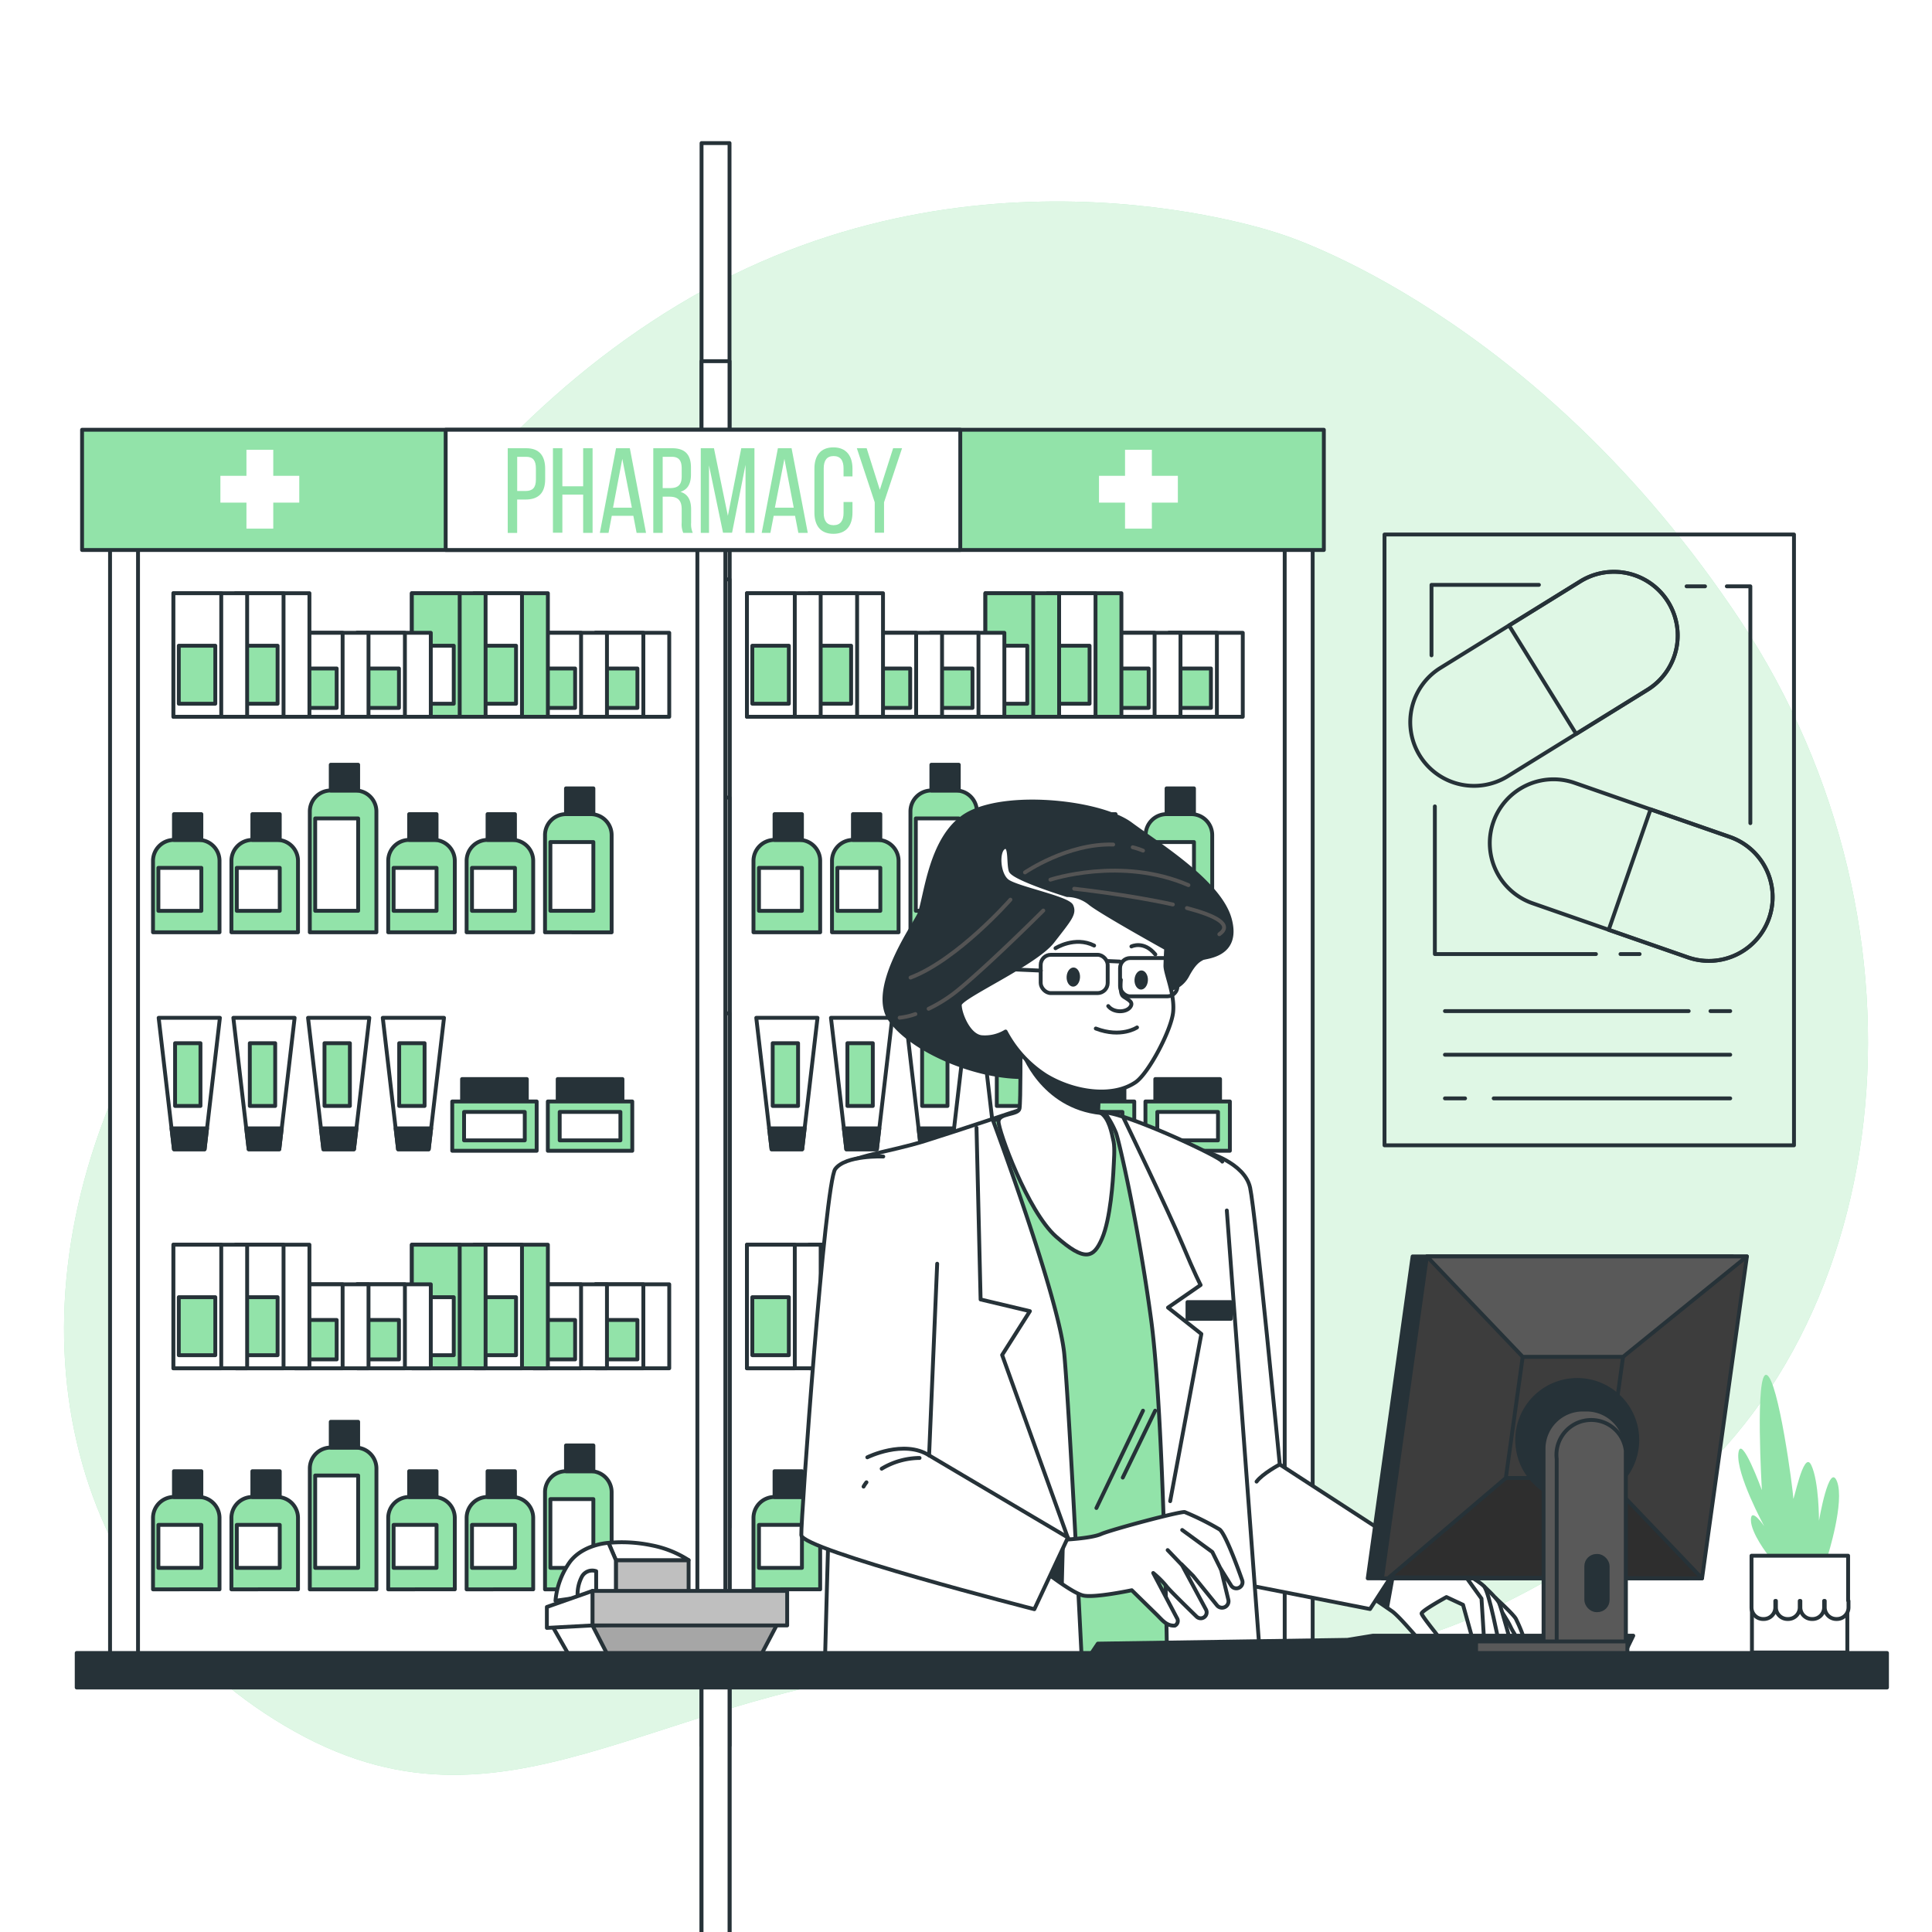 <svg class="animated" id="freepik_stories-pharmacist" xmlns="http://www.w3.org/2000/svg" viewBox="0 0 500 500" version="1.1" xmlns:xlink="http://www.w3.org/1999/xlink"><style>svg#freepik_stories-pharmacist:not(.animated) .animable {opacity: 0;}svg#freepik_stories-pharmacist.animated #freepik--background-simple--inject-62 {animation: 1.5s Infinite  linear wind;animation-delay: 0s;}            @keyframes wind {                0% {                    transform: rotate( 0deg );                }                25% {                    transform: rotate( 1deg );                }                75% {                    transform: rotate( -1deg );                }            }        </style><g id="freepik--background-simple--inject-62" class="animable animator-active" style="transform-origin: 250.004px 255.741px;"><path d="M331.6,60.63S254.61,33.25,179,76.84,65.33,206.94,32.59,276.24,18.69,416,76.38,448.18s96.92-15.24,177.85-17.54,102.69,9.26,169.85-36.46S503.37,240.49,450.4,160.6,331.6,60.63,331.6,60.63Z" style="fill: rgb(146, 227, 169); transform-origin: 250.004px 255.741px;" id="el7psvb4vk7qm" class="animable"></path><g id="elzjprg91u6e"><path d="M331.6,60.63S254.61,33.25,179,76.84,65.33,206.94,32.59,276.24,18.69,416,76.38,448.18s96.92-15.24,177.85-17.54,102.69,9.26,169.85-36.46S503.37,240.49,450.4,160.6,331.6,60.63,331.6,60.63Z" style="fill: rgb(255, 255, 255); opacity: 0.7; transform-origin: 250.004px 255.741px;" class="animable"></path></g></g><g id="freepik--Shelf--inject-62" class="animable" style="transform-origin: 181.925px 272.625px;"><rect x="32.53" y="132.15" width="303.84" height="300.28" style="fill: rgb(255, 255, 255); stroke: rgb(38, 50, 56); stroke-linecap: round; stroke-linejoin: round; transform-origin: 184.45px 282.29px;" id="elvs8hskczq1" class="animable"></rect><rect x="154.12" y="163.77" width="19.08" height="21.73" style="fill: rgb(255, 255, 255); stroke: rgb(38, 50, 56); stroke-linecap: round; stroke-linejoin: round; transform-origin: 163.66px 174.635px;" id="elriprbvrrqw8" class="animable"></rect><rect x="154.12" y="163.77" width="12.38" height="21.73" style="fill: rgb(255, 255, 255); stroke: rgb(38, 50, 56); stroke-linecap: round; stroke-linejoin: round; transform-origin: 160.31px 174.635px;" id="el8dk4m8vfv8m" class="animable"></rect><rect x="155.51" y="173" width="9.45" height="10.2" style="fill: rgb(146, 227, 169); stroke: rgb(38, 50, 56); stroke-linecap: round; stroke-linejoin: round; transform-origin: 160.235px 178.1px;" id="elxbw4xm51pta" class="animable"></rect><rect x="138" y="163.77" width="19.08" height="21.73" style="fill: rgb(255, 255, 255); stroke: rgb(38, 50, 56); stroke-linecap: round; stroke-linejoin: round; transform-origin: 147.54px 174.635px;" id="el83zqsud2zer" class="animable"></rect><rect x="138" y="163.77" width="12.38" height="21.73" style="fill: rgb(255, 255, 255); stroke: rgb(38, 50, 56); stroke-linecap: round; stroke-linejoin: round; transform-origin: 144.19px 174.635px;" id="el4lotl0i5019" class="animable"></rect><rect x="139.39" y="173" width="9.45" height="10.2" style="fill: rgb(146, 227, 169); stroke: rgb(38, 50, 56); stroke-linecap: round; stroke-linejoin: round; transform-origin: 144.115px 178.1px;" id="ellarpx592nf" class="animable"></rect><rect x="122.71" y="153.52" width="19.08" height="31.98" style="fill: rgb(146, 227, 169); stroke: rgb(38, 50, 56); stroke-linecap: round; stroke-linejoin: round; transform-origin: 132.25px 169.51px;" id="el8u0oyqix9o5" class="animable"></rect><rect x="122.71" y="153.52" width="12.38" height="31.98" style="fill: rgb(255, 255, 255); stroke: rgb(38, 50, 56); stroke-linecap: round; stroke-linejoin: round; transform-origin: 128.9px 169.51px;" id="elhl0q9pqnl27" class="animable"></rect><rect x="124.1" y="167.11" width="9.45" height="15.01" style="fill: rgb(146, 227, 169); stroke: rgb(38, 50, 56); stroke-linecap: round; stroke-linejoin: round; transform-origin: 128.825px 174.615px;" id="eleage0ut0c0e" class="animable"></rect><rect x="106.59" y="153.52" width="19.08" height="31.98" style="fill: rgb(146, 227, 169); stroke: rgb(38, 50, 56); stroke-linecap: round; stroke-linejoin: round; transform-origin: 116.13px 169.51px;" id="elwq4zb0fqrx8" class="animable"></rect><rect x="106.59" y="153.52" width="12.38" height="31.98" style="fill: rgb(146, 227, 169); stroke: rgb(38, 50, 56); stroke-linecap: round; stroke-linejoin: round; transform-origin: 112.78px 169.51px;" id="elbn60vtbhoo" class="animable"></rect><rect x="107.98" y="167.11" width="9.45" height="15.01" style="fill: rgb(255, 255, 255); stroke: rgb(38, 50, 56); stroke-linecap: round; stroke-linejoin: round; transform-origin: 112.705px 174.615px;" id="el7dktiim9o0d" class="animable"></rect><rect x="92.41" y="163.77" width="19.08" height="21.73" style="fill: rgb(255, 255, 255); stroke: rgb(38, 50, 56); stroke-linecap: round; stroke-linejoin: round; transform-origin: 101.95px 174.635px;" id="eldw29ykcrua" class="animable"></rect><rect x="92.41" y="163.77" width="12.38" height="21.73" style="fill: rgb(255, 255, 255); stroke: rgb(38, 50, 56); stroke-linecap: round; stroke-linejoin: round; transform-origin: 98.6px 174.635px;" id="elgjo8jfrf6hm" class="animable"></rect><rect x="93.8" y="173" width="9.45" height="10.2" style="fill: rgb(146, 227, 169); stroke: rgb(38, 50, 56); stroke-linecap: round; stroke-linejoin: round; transform-origin: 98.525px 178.1px;" id="elo84wrthq9yr" class="animable"></rect><rect x="76.29" y="163.77" width="19.08" height="21.73" style="fill: rgb(255, 255, 255); stroke: rgb(38, 50, 56); stroke-linecap: round; stroke-linejoin: round; transform-origin: 85.83px 174.635px;" id="elb1pto8741pe" class="animable"></rect><rect x="76.29" y="163.77" width="12.38" height="21.73" style="fill: rgb(255, 255, 255); stroke: rgb(38, 50, 56); stroke-linecap: round; stroke-linejoin: round; transform-origin: 82.48px 174.635px;" id="el2xxfmq7d2a" class="animable"></rect><rect x="77.68" y="173" width="9.45" height="10.2" style="fill: rgb(146, 227, 169); stroke: rgb(38, 50, 56); stroke-linecap: round; stroke-linejoin: round; transform-origin: 82.405px 178.1px;" id="el3kmvvs6drun" class="animable"></rect><rect x="61" y="153.52" width="19.08" height="31.98" style="fill: rgb(255, 255, 255); stroke: rgb(38, 50, 56); stroke-linecap: round; stroke-linejoin: round; transform-origin: 70.54px 169.51px;" id="elopi04u0gc4n" class="animable"></rect><rect x="61" y="153.52" width="12.38" height="31.98" style="fill: rgb(255, 255, 255); stroke: rgb(38, 50, 56); stroke-linecap: round; stroke-linejoin: round; transform-origin: 67.19px 169.51px;" id="elpjnjhj3cxgn" class="animable"></rect><rect x="62.39" y="167.11" width="9.45" height="15.01" style="fill: rgb(146, 227, 169); stroke: rgb(38, 50, 56); stroke-linecap: round; stroke-linejoin: round; transform-origin: 67.115px 174.615px;" id="eloizyn8qrvuk" class="animable"></rect><rect x="44.88" y="153.52" width="19.08" height="31.98" style="fill: rgb(255, 255, 255); stroke: rgb(38, 50, 56); stroke-linecap: round; stroke-linejoin: round; transform-origin: 54.42px 169.51px;" id="elg051fy76et" class="animable"></rect><rect x="44.88" y="153.52" width="12.38" height="31.98" style="fill: rgb(255, 255, 255); stroke: rgb(38, 50, 56); stroke-linecap: round; stroke-linejoin: round; transform-origin: 51.07px 169.51px;" id="el2tk6m2q1ajr" class="animable"></rect><rect x="46.27" y="167.11" width="9.45" height="15.01" style="fill: rgb(146, 227, 169); stroke: rgb(38, 50, 56); stroke-linecap: round; stroke-linejoin: round; transform-origin: 50.995px 174.615px;" id="elytz7af40l18" class="animable"></rect><rect x="302.55" y="163.77" width="19.08" height="21.73" style="fill: rgb(255, 255, 255); stroke: rgb(38, 50, 56); stroke-linecap: round; stroke-linejoin: round; transform-origin: 312.09px 174.635px;" id="eljxxpppx9pf9" class="animable"></rect><rect x="302.55" y="163.77" width="12.38" height="21.73" style="fill: rgb(255, 255, 255); stroke: rgb(38, 50, 56); stroke-linecap: round; stroke-linejoin: round; transform-origin: 308.74px 174.635px;" id="elgtgrmy3vbyp" class="animable"></rect><rect x="303.94" y="173" width="9.45" height="10.2" style="fill: rgb(146, 227, 169); stroke: rgb(38, 50, 56); stroke-linecap: round; stroke-linejoin: round; transform-origin: 308.665px 178.1px;" id="eld806pvdu29f" class="animable"></rect><rect x="286.43" y="163.77" width="19.08" height="21.73" style="fill: rgb(255, 255, 255); stroke: rgb(38, 50, 56); stroke-linecap: round; stroke-linejoin: round; transform-origin: 295.97px 174.635px;" id="elzgcpujtncod" class="animable"></rect><rect x="286.43" y="163.77" width="12.38" height="21.73" style="fill: rgb(255, 255, 255); stroke: rgb(38, 50, 56); stroke-linecap: round; stroke-linejoin: round; transform-origin: 292.62px 174.635px;" id="el1reelyv9bj4" class="animable"></rect><rect x="287.82" y="173" width="9.45" height="10.2" style="fill: rgb(146, 227, 169); stroke: rgb(38, 50, 56); stroke-linecap: round; stroke-linejoin: round; transform-origin: 292.545px 178.1px;" id="elvz816vreiq" class="animable"></rect><rect x="271.14" y="153.52" width="19.08" height="31.98" style="fill: rgb(146, 227, 169); stroke: rgb(38, 50, 56); stroke-linecap: round; stroke-linejoin: round; transform-origin: 280.68px 169.51px;" id="elymz5czmh7kf" class="animable"></rect><rect x="271.14" y="153.52" width="12.38" height="31.98" style="fill: rgb(255, 255, 255); stroke: rgb(38, 50, 56); stroke-linecap: round; stroke-linejoin: round; transform-origin: 277.33px 169.51px;" id="elmr04av3bmf" class="animable"></rect><rect x="272.53" y="167.11" width="9.45" height="15.01" style="fill: rgb(146, 227, 169); stroke: rgb(38, 50, 56); stroke-linecap: round; stroke-linejoin: round; transform-origin: 277.255px 174.615px;" id="elyuxahfx8xkg" class="animable"></rect><rect x="255.02" y="153.52" width="19.08" height="31.98" style="fill: rgb(146, 227, 169); stroke: rgb(38, 50, 56); stroke-linecap: round; stroke-linejoin: round; transform-origin: 264.56px 169.51px;" id="ell5ex4q7bzj" class="animable"></rect><rect x="255.02" y="153.52" width="12.38" height="31.98" style="fill: rgb(146, 227, 169); stroke: rgb(38, 50, 56); stroke-linecap: round; stroke-linejoin: round; transform-origin: 261.21px 169.51px;" id="el7g58mf13ddl" class="animable"></rect><rect x="256.41" y="167.11" width="9.45" height="15.01" style="fill: rgb(255, 255, 255); stroke: rgb(38, 50, 56); stroke-linecap: round; stroke-linejoin: round; transform-origin: 261.135px 174.615px;" id="elma1nf5epl1a" class="animable"></rect><rect x="240.85" y="163.77" width="19.08" height="21.73" style="fill: rgb(255, 255, 255); stroke: rgb(38, 50, 56); stroke-linecap: round; stroke-linejoin: round; transform-origin: 250.39px 174.635px;" id="elfd1853h2q2" class="animable"></rect><rect x="240.85" y="163.77" width="12.38" height="21.73" style="fill: rgb(255, 255, 255); stroke: rgb(38, 50, 56); stroke-linecap: round; stroke-linejoin: round; transform-origin: 247.04px 174.635px;" id="el4qs1zx3ka17" class="animable"></rect><rect x="242.23" y="173" width="9.45" height="10.2" style="fill: rgb(146, 227, 169); stroke: rgb(38, 50, 56); stroke-linecap: round; stroke-linejoin: round; transform-origin: 246.955px 178.1px;" id="elnbwwo6lc929" class="animable"></rect><rect x="224.72" y="163.77" width="19.08" height="21.73" style="fill: rgb(255, 255, 255); stroke: rgb(38, 50, 56); stroke-linecap: round; stroke-linejoin: round; transform-origin: 234.26px 174.635px;" id="elza59ovyrftn" class="animable"></rect><rect x="224.72" y="163.77" width="12.38" height="21.73" style="fill: rgb(255, 255, 255); stroke: rgb(38, 50, 56); stroke-linecap: round; stroke-linejoin: round; transform-origin: 230.91px 174.635px;" id="elqtmsgwmcwm" class="animable"></rect><rect x="226.11" y="173" width="9.45" height="10.2" style="fill: rgb(146, 227, 169); stroke: rgb(38, 50, 56); stroke-linecap: round; stroke-linejoin: round; transform-origin: 230.835px 178.1px;" id="el2ul70p867q8" class="animable"></rect><rect x="209.44" y="153.52" width="19.08" height="31.98" style="fill: rgb(255, 255, 255); stroke: rgb(38, 50, 56); stroke-linecap: round; stroke-linejoin: round; transform-origin: 218.98px 169.51px;" id="eloer6wo00n5" class="animable"></rect><rect x="209.44" y="153.52" width="12.38" height="31.98" style="fill: rgb(255, 255, 255); stroke: rgb(38, 50, 56); stroke-linecap: round; stroke-linejoin: round; transform-origin: 215.63px 169.51px;" id="elmgv1rm0jhd" class="animable"></rect><rect x="210.82" y="167.11" width="9.45" height="15.01" style="fill: rgb(146, 227, 169); stroke: rgb(38, 50, 56); stroke-linecap: round; stroke-linejoin: round; transform-origin: 215.545px 174.615px;" id="elmprnvcldro" class="animable"></rect><rect x="193.31" y="153.52" width="19.08" height="31.98" style="fill: rgb(255, 255, 255); stroke: rgb(38, 50, 56); stroke-linecap: round; stroke-linejoin: round; transform-origin: 202.85px 169.51px;" id="elxlz1m6gsmv" class="animable"></rect><rect x="193.31" y="153.52" width="12.38" height="31.98" style="fill: rgb(255, 255, 255); stroke: rgb(38, 50, 56); stroke-linecap: round; stroke-linejoin: round; transform-origin: 199.5px 169.51px;" id="el6r1vdht6fgq" class="animable"></rect><rect x="194.7" y="167.11" width="9.45" height="15.01" style="fill: rgb(146, 227, 169); stroke: rgb(38, 50, 56); stroke-linecap: round; stroke-linejoin: round; transform-origin: 199.425px 174.615px;" id="ellmc4klrxc7" class="animable"></rect><rect x="154.12" y="332.38" width="19.08" height="21.73" style="fill: rgb(255, 255, 255); stroke: rgb(38, 50, 56); stroke-linecap: round; stroke-linejoin: round; transform-origin: 163.66px 343.245px;" id="eljmcjpsjl2o" class="animable"></rect><rect x="154.12" y="332.38" width="12.38" height="21.73" style="fill: rgb(255, 255, 255); stroke: rgb(38, 50, 56); stroke-linecap: round; stroke-linejoin: round; transform-origin: 160.31px 343.245px;" id="eld61ikzl3zit" class="animable"></rect><rect x="155.51" y="341.61" width="9.45" height="10.2" style="fill: rgb(146, 227, 169); stroke: rgb(38, 50, 56); stroke-linecap: round; stroke-linejoin: round; transform-origin: 160.235px 346.71px;" id="el8lmikl81wgi" class="animable"></rect><rect x="138" y="332.38" width="19.08" height="21.73" style="fill: rgb(255, 255, 255); stroke: rgb(38, 50, 56); stroke-linecap: round; stroke-linejoin: round; transform-origin: 147.54px 343.245px;" id="elj16qxt11prn" class="animable"></rect><rect x="138" y="332.38" width="12.38" height="21.73" style="fill: rgb(255, 255, 255); stroke: rgb(38, 50, 56); stroke-linecap: round; stroke-linejoin: round; transform-origin: 144.19px 343.245px;" id="ellobs1uz4bn" class="animable"></rect><rect x="139.39" y="341.61" width="9.45" height="10.2" style="fill: rgb(146, 227, 169); stroke: rgb(38, 50, 56); stroke-linecap: round; stroke-linejoin: round; transform-origin: 144.115px 346.71px;" id="elzbvmpygjx2" class="animable"></rect><rect x="122.71" y="322.13" width="19.08" height="31.98" style="fill: rgb(146, 227, 169); stroke: rgb(38, 50, 56); stroke-linecap: round; stroke-linejoin: round; transform-origin: 132.25px 338.12px;" id="el62y3hyx81mc" class="animable"></rect><rect x="122.71" y="322.13" width="12.38" height="31.98" style="fill: rgb(255, 255, 255); stroke: rgb(38, 50, 56); stroke-linecap: round; stroke-linejoin: round; transform-origin: 128.9px 338.12px;" id="ell5d6rkgn57g" class="animable"></rect><rect x="124.1" y="335.71" width="9.45" height="15.01" style="fill: rgb(146, 227, 169); stroke: rgb(38, 50, 56); stroke-linecap: round; stroke-linejoin: round; transform-origin: 128.825px 343.215px;" id="ely0v2vl45w8c" class="animable"></rect><rect x="106.59" y="322.13" width="19.08" height="31.98" style="fill: rgb(146, 227, 169); stroke: rgb(38, 50, 56); stroke-linecap: round; stroke-linejoin: round; transform-origin: 116.13px 338.12px;" id="elf90a3y0nshu" class="animable"></rect><rect x="106.59" y="322.13" width="12.38" height="31.98" style="fill: rgb(146, 227, 169); stroke: rgb(38, 50, 56); stroke-linecap: round; stroke-linejoin: round; transform-origin: 112.78px 338.12px;" id="el75ub157qzdt" class="animable"></rect><rect x="107.98" y="335.71" width="9.45" height="15.01" style="fill: rgb(255, 255, 255); stroke: rgb(38, 50, 56); stroke-linecap: round; stroke-linejoin: round; transform-origin: 112.705px 343.215px;" id="el1ormaffakdp" class="animable"></rect><rect x="92.41" y="332.38" width="19.08" height="21.73" style="fill: rgb(255, 255, 255); stroke: rgb(38, 50, 56); stroke-linecap: round; stroke-linejoin: round; transform-origin: 101.95px 343.245px;" id="elq2gm2xvsl2" class="animable"></rect><rect x="92.41" y="332.38" width="12.38" height="21.73" style="fill: rgb(255, 255, 255); stroke: rgb(38, 50, 56); stroke-linecap: round; stroke-linejoin: round; transform-origin: 98.6px 343.245px;" id="elb55eyvacabd" class="animable"></rect><rect x="93.8" y="341.61" width="9.45" height="10.2" style="fill: rgb(146, 227, 169); stroke: rgb(38, 50, 56); stroke-linecap: round; stroke-linejoin: round; transform-origin: 98.525px 346.71px;" id="el7kj6bkn0ab" class="animable"></rect><rect x="76.29" y="332.38" width="19.08" height="21.73" style="fill: rgb(255, 255, 255); stroke: rgb(38, 50, 56); stroke-linecap: round; stroke-linejoin: round; transform-origin: 85.83px 343.245px;" id="elm08bt23p8ji" class="animable"></rect><rect x="76.29" y="332.38" width="12.38" height="21.73" style="fill: rgb(255, 255, 255); stroke: rgb(38, 50, 56); stroke-linecap: round; stroke-linejoin: round; transform-origin: 82.48px 343.245px;" id="el1jlbzlk467z" class="animable"></rect><rect x="77.68" y="341.61" width="9.45" height="10.2" style="fill: rgb(146, 227, 169); stroke: rgb(38, 50, 56); stroke-linecap: round; stroke-linejoin: round; transform-origin: 82.405px 346.71px;" id="elm5uf8p099pi" class="animable"></rect><rect x="61" y="322.13" width="19.08" height="31.98" style="fill: rgb(255, 255, 255); stroke: rgb(38, 50, 56); stroke-linecap: round; stroke-linejoin: round; transform-origin: 70.54px 338.12px;" id="ellk3bg3d101g" class="animable"></rect><rect x="61" y="322.13" width="12.38" height="31.98" style="fill: rgb(255, 255, 255); stroke: rgb(38, 50, 56); stroke-linecap: round; stroke-linejoin: round; transform-origin: 67.19px 338.12px;" id="elrfi7tkw9k3n" class="animable"></rect><rect x="62.39" y="335.71" width="9.45" height="15.01" style="fill: rgb(146, 227, 169); stroke: rgb(38, 50, 56); stroke-linecap: round; stroke-linejoin: round; transform-origin: 67.115px 343.215px;" id="ellki56uvhoud" class="animable"></rect><rect x="44.88" y="322.13" width="19.08" height="31.98" style="fill: rgb(255, 255, 255); stroke: rgb(38, 50, 56); stroke-linecap: round; stroke-linejoin: round; transform-origin: 54.42px 338.12px;" id="elqfsfmz76ixo" class="animable"></rect><rect x="44.88" y="322.13" width="12.38" height="31.98" style="fill: rgb(255, 255, 255); stroke: rgb(38, 50, 56); stroke-linecap: round; stroke-linejoin: round; transform-origin: 51.07px 338.12px;" id="el651n4bshjpp" class="animable"></rect><rect x="46.27" y="335.71" width="9.45" height="15.01" style="fill: rgb(146, 227, 169); stroke: rgb(38, 50, 56); stroke-linecap: round; stroke-linejoin: round; transform-origin: 50.995px 343.215px;" id="elbmzdsk7rvxg" class="animable"></rect><rect x="302.55" y="332.38" width="19.08" height="21.73" style="fill: rgb(255, 255, 255); stroke: rgb(38, 50, 56); stroke-linecap: round; stroke-linejoin: round; transform-origin: 312.09px 343.245px;" id="elsuauge8phbi" class="animable"></rect><rect x="302.55" y="332.38" width="12.38" height="21.73" style="fill: rgb(255, 255, 255); stroke: rgb(38, 50, 56); stroke-linecap: round; stroke-linejoin: round; transform-origin: 308.74px 343.245px;" id="el1ik59n4ed8r" class="animable"></rect><rect x="303.94" y="341.61" width="9.45" height="10.2" style="fill: rgb(146, 227, 169); stroke: rgb(38, 50, 56); stroke-linecap: round; stroke-linejoin: round; transform-origin: 308.665px 346.71px;" id="elntrzq2ol1zc" class="animable"></rect><rect x="286.43" y="332.38" width="19.08" height="21.73" style="fill: rgb(255, 255, 255); stroke: rgb(38, 50, 56); stroke-linecap: round; stroke-linejoin: round; transform-origin: 295.97px 343.245px;" id="ely1kyj5kmr7j" class="animable"></rect><rect x="286.43" y="332.38" width="12.38" height="21.73" style="fill: rgb(255, 255, 255); stroke: rgb(38, 50, 56); stroke-linecap: round; stroke-linejoin: round; transform-origin: 292.62px 343.245px;" id="elialk28y8jms" class="animable"></rect><rect x="287.82" y="341.61" width="9.45" height="10.2" style="fill: rgb(146, 227, 169); stroke: rgb(38, 50, 56); stroke-linecap: round; stroke-linejoin: round; transform-origin: 292.545px 346.71px;" id="elwst0c4w826o" class="animable"></rect><rect x="271.14" y="322.13" width="19.08" height="31.98" style="fill: rgb(146, 227, 169); stroke: rgb(38, 50, 56); stroke-linecap: round; stroke-linejoin: round; transform-origin: 280.68px 338.12px;" id="elw7a79posu9b" class="animable"></rect><rect x="271.14" y="322.13" width="12.38" height="31.98" style="fill: rgb(255, 255, 255); stroke: rgb(38, 50, 56); stroke-linecap: round; stroke-linejoin: round; transform-origin: 277.33px 338.12px;" id="elj0szb231nsc" class="animable"></rect><rect x="272.53" y="335.71" width="9.45" height="15.01" style="fill: rgb(146, 227, 169); stroke: rgb(38, 50, 56); stroke-linecap: round; stroke-linejoin: round; transform-origin: 277.255px 343.215px;" id="elu4579lm9d1r" class="animable"></rect><rect x="255.02" y="322.13" width="19.08" height="31.98" style="fill: rgb(146, 227, 169); stroke: rgb(38, 50, 56); stroke-linecap: round; stroke-linejoin: round; transform-origin: 264.56px 338.12px;" id="elawjomaol9qe" class="animable"></rect><rect x="255.02" y="322.13" width="12.38" height="31.98" style="fill: rgb(146, 227, 169); stroke: rgb(38, 50, 56); stroke-linecap: round; stroke-linejoin: round; transform-origin: 261.21px 338.12px;" id="el9imosu941kn" class="animable"></rect><rect x="256.41" y="335.71" width="9.45" height="15.01" style="fill: rgb(255, 255, 255); stroke: rgb(38, 50, 56); stroke-linecap: round; stroke-linejoin: round; transform-origin: 261.135px 343.215px;" id="elmk8ptaf78x" class="animable"></rect><rect x="240.85" y="332.38" width="19.08" height="21.73" style="fill: rgb(255, 255, 255); stroke: rgb(38, 50, 56); stroke-linecap: round; stroke-linejoin: round; transform-origin: 250.39px 343.245px;" id="elho2zpd3dn6i" class="animable"></rect><rect x="240.85" y="332.38" width="12.38" height="21.73" style="fill: rgb(255, 255, 255); stroke: rgb(38, 50, 56); stroke-linecap: round; stroke-linejoin: round; transform-origin: 247.04px 343.245px;" id="elw54dfwx9x2b" class="animable"></rect><rect x="242.23" y="341.61" width="9.45" height="10.2" style="fill: rgb(146, 227, 169); stroke: rgb(38, 50, 56); stroke-linecap: round; stroke-linejoin: round; transform-origin: 246.955px 346.71px;" id="elz7p8ifswkvi" class="animable"></rect><rect x="224.72" y="332.38" width="19.08" height="21.73" style="fill: rgb(255, 255, 255); stroke: rgb(38, 50, 56); stroke-linecap: round; stroke-linejoin: round; transform-origin: 234.26px 343.245px;" id="elefwtv3rek7" class="animable"></rect><rect x="224.72" y="332.38" width="12.38" height="21.73" style="fill: rgb(255, 255, 255); stroke: rgb(38, 50, 56); stroke-linecap: round; stroke-linejoin: round; transform-origin: 230.91px 343.245px;" id="elbm8ppttuqb" class="animable"></rect><rect x="226.11" y="341.61" width="9.45" height="10.2" style="fill: rgb(146, 227, 169); stroke: rgb(38, 50, 56); stroke-linecap: round; stroke-linejoin: round; transform-origin: 230.835px 346.71px;" id="elycgv4pxnrk9" class="animable"></rect><rect x="209.44" y="322.13" width="19.08" height="31.98" style="fill: rgb(255, 255, 255); stroke: rgb(38, 50, 56); stroke-linecap: round; stroke-linejoin: round; transform-origin: 218.98px 338.12px;" id="elfnlrleohzss" class="animable"></rect><rect x="209.44" y="322.13" width="12.38" height="31.98" style="fill: rgb(255, 255, 255); stroke: rgb(38, 50, 56); stroke-linecap: round; stroke-linejoin: round; transform-origin: 215.63px 338.12px;" id="el01sj53cb554x" class="animable"></rect><rect x="210.82" y="335.71" width="9.45" height="15.01" style="fill: rgb(146, 227, 169); stroke: rgb(38, 50, 56); stroke-linecap: round; stroke-linejoin: round; transform-origin: 215.545px 343.215px;" id="els2fw4ezs6i" class="animable"></rect><rect x="193.31" y="322.13" width="19.08" height="31.98" style="fill: rgb(255, 255, 255); stroke: rgb(38, 50, 56); stroke-linecap: round; stroke-linejoin: round; transform-origin: 202.85px 338.12px;" id="el2kpla9cod1o" class="animable"></rect><rect x="193.31" y="322.13" width="12.38" height="31.98" style="fill: rgb(255, 255, 255); stroke: rgb(38, 50, 56); stroke-linecap: round; stroke-linejoin: round; transform-origin: 199.5px 338.12px;" id="eld7kcgbroxxv" class="animable"></rect><rect x="194.7" y="335.71" width="9.45" height="15.01" style="fill: rgb(146, 227, 169); stroke: rgb(38, 50, 56); stroke-linecap: round; stroke-linejoin: round; transform-origin: 199.425px 343.215px;" id="elo05vy8y9d1k" class="animable"></rect><path d="M45,217.37h6.39a5.42,5.42,0,0,1,5.42,5.42v18.48a0,0,0,0,1,0,0H39.6a0,0,0,0,1,0,0V222.79A5.42,5.42,0,0,1,45,217.37Z" style="fill: rgb(146, 227, 169); stroke: rgb(38, 50, 56); stroke-linecap: round; stroke-linejoin: round; transform-origin: 48.205px 229.32px;" id="elb13mlj7krdj" class="animable"></path><rect x="45.02" y="210.7" width="7.09" height="6.67" style="fill: rgb(38, 50, 56); stroke: rgb(38, 50, 56); stroke-linecap: round; stroke-linejoin: round; transform-origin: 48.565px 214.035px;" id="el9yokmfm380r" class="animable"></rect><rect x="40.99" y="224.6" width="11.12" height="11.12" style="fill: rgb(255, 255, 255); stroke: rgb(38, 50, 56); stroke-linecap: round; stroke-linejoin: round; transform-origin: 46.55px 230.16px;" id="elq9ictg6yg3" class="animable"></rect><path d="M65.31,217.37H71.7a5.42,5.42,0,0,1,5.42,5.42v18.48a0,0,0,0,1,0,0H59.89a0,0,0,0,1,0,0V222.79A5.42,5.42,0,0,1,65.31,217.37Z" style="fill: rgb(146, 227, 169); stroke: rgb(38, 50, 56); stroke-linecap: round; stroke-linejoin: round; transform-origin: 68.505px 229.32px;" id="elkcywhjmxw5" class="animable"></path><rect x="65.31" y="210.7" width="7.09" height="6.67" style="fill: rgb(38, 50, 56); stroke: rgb(38, 50, 56); stroke-linecap: round; stroke-linejoin: round; transform-origin: 68.855px 214.035px;" id="elsiybpapiydg" class="animable"></rect><rect x="61.28" y="224.6" width="11.12" height="11.12" style="fill: rgb(255, 255, 255); stroke: rgb(38, 50, 56); stroke-linecap: round; stroke-linejoin: round; transform-origin: 66.84px 230.16px;" id="elw99jeizv9zk" class="animable"></rect><path d="M85.6,204.58H92A5.42,5.42,0,0,1,97.41,210v31.27a0,0,0,0,1,0,0H80.18a0,0,0,0,1,0,0V210A5.42,5.42,0,0,1,85.6,204.58Z" style="fill: rgb(146, 227, 169); stroke: rgb(38, 50, 56); stroke-linecap: round; stroke-linejoin: round; transform-origin: 88.795px 222.925px;" id="elmflj96dehx" class="animable"></path><rect x="85.6" y="197.91" width="7.09" height="6.67" style="fill: rgb(38, 50, 56); stroke: rgb(38, 50, 56); stroke-linecap: round; stroke-linejoin: round; transform-origin: 89.145px 201.245px;" id="elxnkfqwl6jur" class="animable"></rect><rect x="81.57" y="211.81" width="11.12" height="23.9" style="fill: rgb(255, 255, 255); stroke: rgb(38, 50, 56); stroke-linecap: round; stroke-linejoin: round; transform-origin: 87.13px 223.76px;" id="elnvwdibfj48j" class="animable"></rect><path d="M105.89,217.37h6.39a5.42,5.42,0,0,1,5.42,5.42v18.48a0,0,0,0,1,0,0H100.47a0,0,0,0,1,0,0V222.79A5.42,5.42,0,0,1,105.89,217.37Z" style="fill: rgb(146, 227, 169); stroke: rgb(38, 50, 56); stroke-linecap: round; stroke-linejoin: round; transform-origin: 109.085px 229.32px;" id="elzaxg3n5p4ls" class="animable"></path><rect x="105.89" y="210.7" width="7.09" height="6.67" style="fill: rgb(38, 50, 56); stroke: rgb(38, 50, 56); stroke-linecap: round; stroke-linejoin: round; transform-origin: 109.435px 214.035px;" id="elklzscdvxko" class="animable"></rect><rect x="101.86" y="224.6" width="11.12" height="11.12" style="fill: rgb(255, 255, 255); stroke: rgb(38, 50, 56); stroke-linecap: round; stroke-linejoin: round; transform-origin: 107.42px 230.16px;" id="el0hrau9ozsi6n" class="animable"></rect><path d="M126.18,217.37h6.39a5.42,5.42,0,0,1,5.42,5.42v18.48a0,0,0,0,1,0,0H120.76a0,0,0,0,1,0,0V222.79A5.42,5.42,0,0,1,126.18,217.37Z" style="fill: rgb(146, 227, 169); stroke: rgb(38, 50, 56); stroke-linecap: round; stroke-linejoin: round; transform-origin: 129.375px 229.32px;" id="elmpp9w9m588" class="animable"></path><rect x="126.18" y="210.7" width="7.09" height="6.67" style="fill: rgb(38, 50, 56); stroke: rgb(38, 50, 56); stroke-linecap: round; stroke-linejoin: round; transform-origin: 129.725px 214.035px;" id="elo287734f2pn" class="animable"></rect><rect x="122.15" y="224.6" width="11.12" height="11.12" style="fill: rgb(255, 255, 255); stroke: rgb(38, 50, 56); stroke-linecap: round; stroke-linejoin: round; transform-origin: 127.71px 230.16px;" id="eldjd0vgr9n79" class="animable"></rect><path d="M146.48,210.7h6.39a5.42,5.42,0,0,1,5.42,5.42v25.16a0,0,0,0,1,0,0H141.05a0,0,0,0,1,0,0V216.12A5.42,5.42,0,0,1,146.48,210.7Z" style="fill: rgb(146, 227, 169); stroke: rgb(38, 50, 56); stroke-linecap: round; stroke-linejoin: round; transform-origin: 149.67px 225.99px;" id="elkxg108yucor" class="animable"></path><rect x="146.48" y="204.03" width="7.09" height="6.67" style="fill: rgb(38, 50, 56); stroke: rgb(38, 50, 56); stroke-linecap: round; stroke-linejoin: round; transform-origin: 150.025px 207.365px;" id="el91c7p5t0dda" class="animable"></rect><rect x="142.44" y="217.92" width="11.12" height="17.79" style="fill: rgb(255, 255, 255); stroke: rgb(38, 50, 56); stroke-linecap: round; stroke-linejoin: round; transform-origin: 148px 226.815px;" id="elhxgrfgwm31" class="animable"></rect><path d="M200.45,217.37h6.39a5.42,5.42,0,0,1,5.42,5.42v18.48a0,0,0,0,1,0,0H195a0,0,0,0,1,0,0V222.79A5.42,5.42,0,0,1,200.45,217.37Z" style="fill: rgb(146, 227, 169); stroke: rgb(38, 50, 56); stroke-linecap: round; stroke-linejoin: round; transform-origin: 203.63px 229.32px;" id="elqp2hiveyutl" class="animable"></path><rect x="200.45" y="210.7" width="7.09" height="6.67" style="fill: rgb(38, 50, 56); stroke: rgb(38, 50, 56); stroke-linecap: round; stroke-linejoin: round; transform-origin: 203.995px 214.035px;" id="elovwrgslqy6k" class="animable"></rect><rect x="196.42" y="224.6" width="11.12" height="11.12" style="fill: rgb(255, 255, 255); stroke: rgb(38, 50, 56); stroke-linecap: round; stroke-linejoin: round; transform-origin: 201.98px 230.16px;" id="elx657amnxmud" class="animable"></rect><path d="M220.74,217.37h6.39a5.42,5.42,0,0,1,5.42,5.42v18.48a0,0,0,0,1,0,0H215.32a0,0,0,0,1,0,0V222.79A5.42,5.42,0,0,1,220.74,217.37Z" style="fill: rgb(146, 227, 169); stroke: rgb(38, 50, 56); stroke-linecap: round; stroke-linejoin: round; transform-origin: 223.935px 229.32px;" id="elaxrw0caio6t" class="animable"></path><rect x="220.74" y="210.7" width="7.09" height="6.67" style="fill: rgb(38, 50, 56); stroke: rgb(38, 50, 56); stroke-linecap: round; stroke-linejoin: round; transform-origin: 224.285px 214.035px;" id="elz96vontiv8b" class="animable"></rect><rect x="216.71" y="224.6" width="11.12" height="11.12" style="fill: rgb(255, 255, 255); stroke: rgb(38, 50, 56); stroke-linecap: round; stroke-linejoin: round; transform-origin: 222.27px 230.16px;" id="elihkvqkazh3i" class="animable"></rect><path d="M241,204.58h6.39a5.42,5.42,0,0,1,5.42,5.42v31.27a0,0,0,0,1,0,0H235.62a0,0,0,0,1,0,0V210A5.42,5.42,0,0,1,241,204.58Z" style="fill: rgb(146, 227, 169); stroke: rgb(38, 50, 56); stroke-linecap: round; stroke-linejoin: round; transform-origin: 244.215px 222.925px;" id="eltehzkjxqoc" class="animable"></path><rect x="241.04" y="197.91" width="7.09" height="6.67" style="fill: rgb(38, 50, 56); stroke: rgb(38, 50, 56); stroke-linecap: round; stroke-linejoin: round; transform-origin: 244.585px 201.245px;" id="elpfpzpt72lu" class="animable"></rect><rect x="237.01" y="211.81" width="11.12" height="23.9" style="fill: rgb(255, 255, 255); stroke: rgb(38, 50, 56); stroke-linecap: round; stroke-linejoin: round; transform-origin: 242.57px 223.76px;" id="elc3l5cn4t1c5" class="animable"></rect><path d="M261.33,217.37h6.39a5.42,5.42,0,0,1,5.42,5.42v18.48a0,0,0,0,1,0,0H255.91a0,0,0,0,1,0,0V222.79A5.42,5.42,0,0,1,261.33,217.37Z" style="fill: rgb(146, 227, 169); stroke: rgb(38, 50, 56); stroke-linecap: round; stroke-linejoin: round; transform-origin: 264.525px 229.32px;" id="elxlexg102ydb" class="animable"></path><rect x="261.33" y="210.7" width="7.09" height="6.67" style="fill: rgb(38, 50, 56); stroke: rgb(38, 50, 56); stroke-linecap: round; stroke-linejoin: round; transform-origin: 264.875px 214.035px;" id="eln1dicc2tpo" class="animable"></rect><rect x="257.3" y="224.6" width="11.12" height="11.12" style="fill: rgb(255, 255, 255); stroke: rgb(38, 50, 56); stroke-linecap: round; stroke-linejoin: round; transform-origin: 262.86px 230.16px;" id="elm82dfzl3jl" class="animable"></rect><path d="M281.62,217.37H288a5.42,5.42,0,0,1,5.42,5.42v18.48a0,0,0,0,1,0,0H276.2a0,0,0,0,1,0,0V222.79A5.42,5.42,0,0,1,281.62,217.37Z" style="fill: rgb(146, 227, 169); stroke: rgb(38, 50, 56); stroke-linecap: round; stroke-linejoin: round; transform-origin: 284.81px 229.32px;" id="el4usyc9rvvo" class="animable"></path><rect x="281.62" y="210.7" width="7.09" height="6.67" style="fill: rgb(38, 50, 56); stroke: rgb(38, 50, 56); stroke-linecap: round; stroke-linejoin: round; transform-origin: 285.165px 214.035px;" id="eldgzq3rn1xvt" class="animable"></rect><rect x="277.59" y="224.6" width="11.12" height="11.12" style="fill: rgb(255, 255, 255); stroke: rgb(38, 50, 56); stroke-linecap: round; stroke-linejoin: round; transform-origin: 283.15px 230.16px;" id="elijh129vz4e" class="animable"></rect><path d="M301.91,210.7h6.39a5.42,5.42,0,0,1,5.42,5.42v25.16a0,0,0,0,1,0,0H296.49a0,0,0,0,1,0,0V216.12A5.42,5.42,0,0,1,301.91,210.7Z" style="fill: rgb(146, 227, 169); stroke: rgb(38, 50, 56); stroke-linecap: round; stroke-linejoin: round; transform-origin: 305.105px 225.99px;" id="elxpjt4d2mty" class="animable"></path><rect x="301.91" y="204.03" width="7.09" height="6.67" style="fill: rgb(38, 50, 56); stroke: rgb(38, 50, 56); stroke-linecap: round; stroke-linejoin: round; transform-origin: 305.455px 207.365px;" id="el2otyubh0yk8" class="animable"></rect><rect x="297.88" y="217.92" width="11.12" height="17.79" style="fill: rgb(255, 255, 255); stroke: rgb(38, 50, 56); stroke-linecap: round; stroke-linejoin: round; transform-origin: 303.44px 226.815px;" id="el2aa320w0xej" class="animable"></rect><path d="M45,387.42h6.39a5.42,5.42,0,0,1,5.42,5.42v18.48a0,0,0,0,1,0,0H39.6a0,0,0,0,1,0,0V392.84A5.42,5.42,0,0,1,45,387.42Z" style="fill: rgb(146, 227, 169); stroke: rgb(38, 50, 56); stroke-linecap: round; stroke-linejoin: round; transform-origin: 48.205px 399.37px;" id="elmw95ynmm5i" class="animable"></path><rect x="45.02" y="380.75" width="7.09" height="6.67" style="fill: rgb(38, 50, 56); stroke: rgb(38, 50, 56); stroke-linecap: round; stroke-linejoin: round; transform-origin: 48.565px 384.085px;" id="elcfm0vc2u5pu" class="animable"></rect><rect x="40.99" y="394.64" width="11.12" height="11.12" style="fill: rgb(255, 255, 255); stroke: rgb(38, 50, 56); stroke-linecap: round; stroke-linejoin: round; transform-origin: 46.55px 400.2px;" id="elr7aj3tw0uaq" class="animable"></rect><path d="M65.31,387.42H71.7a5.42,5.42,0,0,1,5.42,5.42v18.48a0,0,0,0,1,0,0H59.89a0,0,0,0,1,0,0V392.84A5.42,5.42,0,0,1,65.31,387.42Z" style="fill: rgb(146, 227, 169); stroke: rgb(38, 50, 56); stroke-linecap: round; stroke-linejoin: round; transform-origin: 68.505px 399.37px;" id="elfuj3cchle5e" class="animable"></path><rect x="65.31" y="380.75" width="7.09" height="6.67" style="fill: rgb(38, 50, 56); stroke: rgb(38, 50, 56); stroke-linecap: round; stroke-linejoin: round; transform-origin: 68.855px 384.085px;" id="elt7f0zh6lq1" class="animable"></rect><rect x="61.28" y="394.64" width="11.12" height="11.12" style="fill: rgb(255, 255, 255); stroke: rgb(38, 50, 56); stroke-linecap: round; stroke-linejoin: round; transform-origin: 66.84px 400.2px;" id="elkogsn4g5v" class="animable"></rect><path d="M85.6,374.63H92a5.42,5.42,0,0,1,5.42,5.42v31.27a0,0,0,0,1,0,0H80.18a0,0,0,0,1,0,0V380.05A5.42,5.42,0,0,1,85.6,374.63Z" style="fill: rgb(146, 227, 169); stroke: rgb(38, 50, 56); stroke-linecap: round; stroke-linejoin: round; transform-origin: 88.8px 392.975px;" id="eld6xyft4tqzu" class="animable"></path><rect x="85.6" y="367.96" width="7.09" height="6.67" style="fill: rgb(38, 50, 56); stroke: rgb(38, 50, 56); stroke-linecap: round; stroke-linejoin: round; transform-origin: 89.145px 371.295px;" id="el68u6mob1al" class="animable"></rect><rect x="81.57" y="381.86" width="11.12" height="23.9" style="fill: rgb(255, 255, 255); stroke: rgb(38, 50, 56); stroke-linecap: round; stroke-linejoin: round; transform-origin: 87.13px 393.81px;" id="elcnfmyawalu" class="animable"></rect><path d="M105.89,387.42h6.39a5.42,5.42,0,0,1,5.42,5.42v18.48a0,0,0,0,1,0,0H100.47a0,0,0,0,1,0,0V392.84A5.42,5.42,0,0,1,105.89,387.42Z" style="fill: rgb(146, 227, 169); stroke: rgb(38, 50, 56); stroke-linecap: round; stroke-linejoin: round; transform-origin: 109.085px 399.37px;" id="elalc6gmw9sg" class="animable"></path><rect x="105.89" y="380.75" width="7.09" height="6.67" style="fill: rgb(38, 50, 56); stroke: rgb(38, 50, 56); stroke-linecap: round; stroke-linejoin: round; transform-origin: 109.435px 384.085px;" id="elkt0mym3j207" class="animable"></rect><rect x="101.86" y="394.64" width="11.12" height="11.12" style="fill: rgb(255, 255, 255); stroke: rgb(38, 50, 56); stroke-linecap: round; stroke-linejoin: round; transform-origin: 107.42px 400.2px;" id="elxharv2bve4" class="animable"></rect><path d="M126.18,387.42h6.39a5.42,5.42,0,0,1,5.42,5.42v18.48a0,0,0,0,1,0,0H120.76a0,0,0,0,1,0,0V392.84A5.42,5.42,0,0,1,126.18,387.42Z" style="fill: rgb(146, 227, 169); stroke: rgb(38, 50, 56); stroke-linecap: round; stroke-linejoin: round; transform-origin: 129.375px 399.37px;" id="elyfp6lzxjlq" class="animable"></path><rect x="126.18" y="380.75" width="7.09" height="6.67" style="fill: rgb(38, 50, 56); stroke: rgb(38, 50, 56); stroke-linecap: round; stroke-linejoin: round; transform-origin: 129.725px 384.085px;" id="ely163najdp4" class="animable"></rect><rect x="122.15" y="394.64" width="11.12" height="11.12" style="fill: rgb(255, 255, 255); stroke: rgb(38, 50, 56); stroke-linecap: round; stroke-linejoin: round; transform-origin: 127.71px 400.2px;" id="elaw988bru3an" class="animable"></rect><path d="M146.48,380.75h6.39a5.42,5.42,0,0,1,5.42,5.42v25.16a0,0,0,0,1,0,0H141.05a0,0,0,0,1,0,0V386.17A5.42,5.42,0,0,1,146.48,380.75Z" style="fill: rgb(146, 227, 169); stroke: rgb(38, 50, 56); stroke-linecap: round; stroke-linejoin: round; transform-origin: 149.67px 396.04px;" id="elu1yh0ewusvp" class="animable"></path><rect x="146.48" y="374.08" width="7.09" height="6.67" style="fill: rgb(38, 50, 56); stroke: rgb(38, 50, 56); stroke-linecap: round; stroke-linejoin: round; transform-origin: 150.025px 377.415px;" id="elxmsxcxzo8fp" class="animable"></rect><rect x="142.44" y="387.97" width="11.12" height="17.79" style="fill: rgb(255, 255, 255); stroke: rgb(38, 50, 56); stroke-linecap: round; stroke-linejoin: round; transform-origin: 148px 396.865px;" id="elclx4dvetg9h" class="animable"></rect><path d="M200.45,387.42h6.39a5.42,5.42,0,0,1,5.42,5.42v18.48a0,0,0,0,1,0,0H195a0,0,0,0,1,0,0V392.84A5.42,5.42,0,0,1,200.45,387.42Z" style="fill: rgb(146, 227, 169); stroke: rgb(38, 50, 56); stroke-linecap: round; stroke-linejoin: round; transform-origin: 203.63px 399.37px;" id="elvtclnnbxa2" class="animable"></path><rect x="200.45" y="380.75" width="7.09" height="6.67" style="fill: rgb(38, 50, 56); stroke: rgb(38, 50, 56); stroke-linecap: round; stroke-linejoin: round; transform-origin: 203.995px 384.085px;" id="elru13zuivnkl" class="animable"></rect><rect x="196.42" y="394.64" width="11.12" height="11.12" style="fill: rgb(255, 255, 255); stroke: rgb(38, 50, 56); stroke-linecap: round; stroke-linejoin: round; transform-origin: 201.98px 400.2px;" id="ellzw5a1pypao" class="animable"></rect><path d="M220.74,387.42h6.39a5.42,5.42,0,0,1,5.42,5.42v18.48a0,0,0,0,1,0,0H215.32a0,0,0,0,1,0,0V392.84A5.42,5.42,0,0,1,220.74,387.42Z" style="fill: rgb(146, 227, 169); stroke: rgb(38, 50, 56); stroke-linecap: round; stroke-linejoin: round; transform-origin: 223.935px 399.37px;" id="elaary6qxhplk" class="animable"></path><rect x="220.74" y="380.75" width="7.09" height="6.67" style="fill: rgb(38, 50, 56); stroke: rgb(38, 50, 56); stroke-linecap: round; stroke-linejoin: round; transform-origin: 224.285px 384.085px;" id="el9zet2ry3w" class="animable"></rect><rect x="216.71" y="394.64" width="11.12" height="11.12" style="fill: rgb(255, 255, 255); stroke: rgb(38, 50, 56); stroke-linecap: round; stroke-linejoin: round; transform-origin: 222.27px 400.2px;" id="elnz3pya0neyo" class="animable"></rect><path d="M241,374.63h6.39a5.42,5.42,0,0,1,5.42,5.42v31.27a0,0,0,0,1,0,0H235.62a0,0,0,0,1,0,0V380.05A5.42,5.42,0,0,1,241,374.63Z" style="fill: rgb(146, 227, 169); stroke: rgb(38, 50, 56); stroke-linecap: round; stroke-linejoin: round; transform-origin: 244.215px 392.975px;" id="elk8g2gv0ds0l" class="animable"></path><rect x="241.04" y="367.96" width="7.09" height="6.67" style="fill: rgb(38, 50, 56); stroke: rgb(38, 50, 56); stroke-linecap: round; stroke-linejoin: round; transform-origin: 244.585px 371.295px;" id="elhe2c7kvdvnr" class="animable"></rect><rect x="237.01" y="381.86" width="11.12" height="23.9" style="fill: rgb(255, 255, 255); stroke: rgb(38, 50, 56); stroke-linecap: round; stroke-linejoin: round; transform-origin: 242.57px 393.81px;" id="elkn4gxbtuefn" class="animable"></rect><path d="M261.33,387.42h6.39a5.42,5.42,0,0,1,5.42,5.42v18.48a0,0,0,0,1,0,0H255.91a0,0,0,0,1,0,0V392.84A5.42,5.42,0,0,1,261.33,387.42Z" style="fill: rgb(146, 227, 169); stroke: rgb(38, 50, 56); stroke-linecap: round; stroke-linejoin: round; transform-origin: 264.525px 399.37px;" id="el6bhb9phco0c" class="animable"></path><rect x="261.33" y="380.75" width="7.09" height="6.67" style="fill: rgb(38, 50, 56); stroke: rgb(38, 50, 56); stroke-linecap: round; stroke-linejoin: round; transform-origin: 264.875px 384.085px;" id="el5t3hym81oah" class="animable"></rect><rect x="257.3" y="394.64" width="11.12" height="11.12" style="fill: rgb(255, 255, 255); stroke: rgb(38, 50, 56); stroke-linecap: round; stroke-linejoin: round; transform-origin: 262.86px 400.2px;" id="eld9k5qgcdr6n" class="animable"></rect><path d="M281.62,387.42H288a5.42,5.42,0,0,1,5.42,5.42v18.48a0,0,0,0,1,0,0H276.2a0,0,0,0,1,0,0V392.84A5.42,5.42,0,0,1,281.62,387.42Z" style="fill: rgb(146, 227, 169); stroke: rgb(38, 50, 56); stroke-linecap: round; stroke-linejoin: round; transform-origin: 284.81px 399.37px;" id="elql784iegud" class="animable"></path><rect x="281.62" y="380.75" width="7.09" height="6.67" style="fill: rgb(38, 50, 56); stroke: rgb(38, 50, 56); stroke-linecap: round; stroke-linejoin: round; transform-origin: 285.165px 384.085px;" id="elzfjewt12198" class="animable"></rect><rect x="277.59" y="394.64" width="11.12" height="11.12" style="fill: rgb(255, 255, 255); stroke: rgb(38, 50, 56); stroke-linecap: round; stroke-linejoin: round; transform-origin: 283.15px 400.2px;" id="el5ua59fji1ml" class="animable"></rect><path d="M301.91,380.75h6.39a5.42,5.42,0,0,1,5.42,5.42v25.16a0,0,0,0,1,0,0H296.49a0,0,0,0,1,0,0V386.17A5.42,5.42,0,0,1,301.91,380.75Z" style="fill: rgb(146, 227, 169); stroke: rgb(38, 50, 56); stroke-linecap: round; stroke-linejoin: round; transform-origin: 305.105px 396.04px;" id="el7n0tdx70g5k" class="animable"></path><rect x="301.91" y="374.08" width="7.09" height="6.67" style="fill: rgb(38, 50, 56); stroke: rgb(38, 50, 56); stroke-linecap: round; stroke-linejoin: round; transform-origin: 305.455px 377.415px;" id="el7t2j03t081d" class="animable"></rect><rect x="297.88" y="387.97" width="11.12" height="17.79" style="fill: rgb(255, 255, 255); stroke: rgb(38, 50, 56); stroke-linecap: round; stroke-linejoin: round; transform-origin: 303.44px 396.865px;" id="el43hbie2cja7" class="animable"></rect><polygon points="56.91 263.41 41.06 263.41 45.02 297.43 52.95 297.43 56.91 263.41" style="fill: rgb(255, 255, 255); stroke: rgb(38, 50, 56); stroke-linecap: round; stroke-linejoin: round; transform-origin: 48.985px 280.42px;" id="elilqvxad48qn" class="animable"></polygon><polygon points="44.39 292.02 45.02 297.43 52.95 297.43 53.58 292.02 44.39 292.02" style="fill: rgb(38, 50, 56); stroke: rgb(38, 50, 56); stroke-linecap: round; stroke-linejoin: round; transform-origin: 48.985px 294.725px;" id="el13ndvpqbbdpn" class="animable"></polygon><rect x="45.31" y="269.98" width="6.57" height="16.24" style="fill: rgb(146, 227, 169); stroke: rgb(38, 50, 56); stroke-linecap: round; stroke-linejoin: round; transform-origin: 48.595px 278.1px;" id="elrykle09p5u" class="animable"></rect><polygon points="76.25 263.41 60.39 263.41 64.36 297.43 72.28 297.43 76.25 263.41" style="fill: rgb(255, 255, 255); stroke: rgb(38, 50, 56); stroke-linecap: round; stroke-linejoin: round; transform-origin: 68.32px 280.42px;" id="el1dw8hnovg5wi" class="animable"></polygon><polygon points="63.73 292.02 64.36 297.43 72.28 297.43 72.91 292.02 63.73 292.02" style="fill: rgb(38, 50, 56); stroke: rgb(38, 50, 56); stroke-linecap: round; stroke-linejoin: round; transform-origin: 68.32px 294.725px;" id="el8ruk2nnfo8" class="animable"></polygon><rect x="64.65" y="269.98" width="6.57" height="16.24" style="fill: rgb(146, 227, 169); stroke: rgb(38, 50, 56); stroke-linecap: round; stroke-linejoin: round; transform-origin: 67.935px 278.1px;" id="elzr4gs72kjqk" class="animable"></rect><polygon points="95.58 263.41 79.72 263.41 83.69 297.43 91.61 297.43 95.58 263.41" style="fill: rgb(255, 255, 255); stroke: rgb(38, 50, 56); stroke-linecap: round; stroke-linejoin: round; transform-origin: 87.65px 280.42px;" id="elsysvpcrhzq" class="animable"></polygon><polygon points="83.06 292.02 83.69 297.43 91.61 297.43 92.25 292.02 83.06 292.02" style="fill: rgb(38, 50, 56); stroke: rgb(38, 50, 56); stroke-linecap: round; stroke-linejoin: round; transform-origin: 87.655px 294.725px;" id="elaljvtiutosu" class="animable"></polygon><rect x="83.98" y="269.98" width="6.57" height="16.24" style="fill: rgb(146, 227, 169); stroke: rgb(38, 50, 56); stroke-linecap: round; stroke-linejoin: round; transform-origin: 87.265px 278.1px;" id="elrr0hjf8pksh" class="animable"></rect><polygon points="114.91 263.41 99.06 263.41 103.02 297.43 110.95 297.43 114.91 263.41" style="fill: rgb(255, 255, 255); stroke: rgb(38, 50, 56); stroke-linecap: round; stroke-linejoin: round; transform-origin: 106.985px 280.42px;" id="eltzpwq7ugdsc" class="animable"></polygon><polygon points="102.39 292.02 103.02 297.43 110.95 297.43 111.58 292.02 102.39 292.02" style="fill: rgb(38, 50, 56); stroke: rgb(38, 50, 56); stroke-linecap: round; stroke-linejoin: round; transform-origin: 106.985px 294.725px;" id="eledlt3ag9cqp" class="animable"></polygon><rect x="103.31" y="269.98" width="6.57" height="16.24" style="fill: rgb(146, 227, 169); stroke: rgb(38, 50, 56); stroke-linecap: round; stroke-linejoin: round; transform-origin: 106.595px 278.1px;" id="elyj7xi7j7h4" class="animable"></rect><rect x="119.58" y="279.26" width="16.76" height="5.8" style="fill: rgb(38, 50, 56); stroke: rgb(38, 50, 56); stroke-linecap: round; stroke-linejoin: round; transform-origin: 127.96px 282.16px;" id="elhkwjx52r0s8" class="animable"></rect><rect x="117.04" y="285.06" width="21.85" height="12.76" style="fill: rgb(146, 227, 169); stroke: rgb(38, 50, 56); stroke-linecap: round; stroke-linejoin: round; transform-origin: 127.965px 291.44px;" id="el51fqcfmysck" class="animable"></rect><rect x="120.1" y="287.77" width="15.71" height="7.35" style="fill: rgb(255, 255, 255); stroke: rgb(38, 50, 56); stroke-linecap: round; stroke-linejoin: round; transform-origin: 127.955px 291.445px;" id="elv8brrelo0p" class="animable"></rect><rect x="144.33" y="279.26" width="16.76" height="5.8" style="fill: rgb(38, 50, 56); stroke: rgb(38, 50, 56); stroke-linecap: round; stroke-linejoin: round; transform-origin: 152.71px 282.16px;" id="el9nm82et8v8m" class="animable"></rect><rect x="141.78" y="285.06" width="21.85" height="12.76" style="fill: rgb(146, 227, 169); stroke: rgb(38, 50, 56); stroke-linecap: round; stroke-linejoin: round; transform-origin: 152.705px 291.44px;" id="elhiccyxyckqd" class="animable"></rect><rect x="144.85" y="287.77" width="15.71" height="7.35" style="fill: rgb(255, 255, 255); stroke: rgb(38, 50, 56); stroke-linecap: round; stroke-linejoin: round; transform-origin: 152.705px 291.445px;" id="elh3jr7skk9i" class="animable"></rect><polygon points="211.57 263.41 195.72 263.41 199.68 297.43 207.61 297.43 211.57 263.41" style="fill: rgb(255, 255, 255); stroke: rgb(38, 50, 56); stroke-linecap: round; stroke-linejoin: round; transform-origin: 203.645px 280.42px;" id="elsvx28geeab" class="animable"></polygon><polygon points="199.05 292.02 199.68 297.43 207.61 297.43 208.24 292.02 199.05 292.02" style="fill: rgb(38, 50, 56); stroke: rgb(38, 50, 56); stroke-linecap: round; stroke-linejoin: round; transform-origin: 203.645px 294.725px;" id="el7hgfknb7mi6" class="animable"></polygon><rect x="199.97" y="269.98" width="6.57" height="16.24" style="fill: rgb(146, 227, 169); stroke: rgb(38, 50, 56); stroke-linecap: round; stroke-linejoin: round; transform-origin: 203.255px 278.1px;" id="elrbkeybj92h" class="animable"></rect><polygon points="230.91 263.41 215.05 263.41 219.02 297.43 226.94 297.43 230.91 263.41" style="fill: rgb(255, 255, 255); stroke: rgb(38, 50, 56); stroke-linecap: round; stroke-linejoin: round; transform-origin: 222.98px 280.42px;" id="elxzt9ac3sa3" class="animable"></polygon><polygon points="218.39 292.02 219.02 297.43 226.94 297.43 227.57 292.02 218.39 292.02" style="fill: rgb(38, 50, 56); stroke: rgb(38, 50, 56); stroke-linecap: round; stroke-linejoin: round; transform-origin: 222.98px 294.725px;" id="elckh09whwe99" class="animable"></polygon><rect x="219.31" y="269.98" width="6.57" height="16.24" style="fill: rgb(146, 227, 169); stroke: rgb(38, 50, 56); stroke-linecap: round; stroke-linejoin: round; transform-origin: 222.595px 278.1px;" id="elg3y9i3aug7" class="animable"></rect><polygon points="250.24 263.41 234.39 263.41 238.35 297.43 246.28 297.43 250.24 263.41" style="fill: rgb(255, 255, 255); stroke: rgb(38, 50, 56); stroke-linecap: round; stroke-linejoin: round; transform-origin: 242.315px 280.42px;" id="el1514ek9ka89" class="animable"></polygon><polygon points="237.72 292.02 238.35 297.43 246.28 297.43 246.91 292.02 237.72 292.02" style="fill: rgb(38, 50, 56); stroke: rgb(38, 50, 56); stroke-linecap: round; stroke-linejoin: round; transform-origin: 242.315px 294.725px;" id="elelqhpexdsil" class="animable"></polygon><rect x="238.64" y="269.98" width="6.57" height="16.24" style="fill: rgb(146, 227, 169); stroke: rgb(38, 50, 56); stroke-linecap: round; stroke-linejoin: round; transform-origin: 241.925px 278.1px;" id="elvxrtys143ss" class="animable"></rect><polygon points="269.57 263.41 253.72 263.41 257.68 297.43 265.61 297.43 269.57 263.41" style="fill: rgb(255, 255, 255); stroke: rgb(38, 50, 56); stroke-linecap: round; stroke-linejoin: round; transform-origin: 261.645px 280.42px;" id="eltoj8dilf3ic" class="animable"></polygon><polygon points="257.05 292.02 257.68 297.43 265.61 297.43 266.24 292.02 257.05 292.02" style="fill: rgb(38, 50, 56); stroke: rgb(38, 50, 56); stroke-linecap: round; stroke-linejoin: round; transform-origin: 261.645px 294.725px;" id="ela1quv8nv74" class="animable"></polygon><rect x="257.97" y="269.98" width="6.57" height="16.24" style="fill: rgb(146, 227, 169); stroke: rgb(38, 50, 56); stroke-linecap: round; stroke-linejoin: round; transform-origin: 261.255px 278.1px;" id="elg4j5rdww3e7" class="animable"></rect><rect x="274.24" y="279.26" width="16.76" height="5.8" style="fill: rgb(38, 50, 56); stroke: rgb(38, 50, 56); stroke-linecap: round; stroke-linejoin: round; transform-origin: 282.62px 282.16px;" id="elgk9c0ow5pr" class="animable"></rect><rect x="271.7" y="285.06" width="21.85" height="12.76" style="fill: rgb(146, 227, 169); stroke: rgb(38, 50, 56); stroke-linecap: round; stroke-linejoin: round; transform-origin: 282.625px 291.44px;" id="elw9yjna1fv5b" class="animable"></rect><rect x="274.77" y="287.77" width="15.71" height="7.35" style="fill: rgb(255, 255, 255); stroke: rgb(38, 50, 56); stroke-linecap: round; stroke-linejoin: round; transform-origin: 282.625px 291.445px;" id="el1lu89m9ur91" class="animable"></rect><rect x="298.99" y="279.26" width="16.76" height="5.8" style="fill: rgb(38, 50, 56); stroke: rgb(38, 50, 56); stroke-linecap: round; stroke-linejoin: round; transform-origin: 307.37px 282.16px;" id="eled9s0mmo9ia" class="animable"></rect><rect x="296.44" y="285.06" width="21.85" height="12.76" style="fill: rgb(146, 227, 169); stroke: rgb(38, 50, 56); stroke-linecap: round; stroke-linejoin: round; transform-origin: 307.365px 291.44px;" id="elzhmgup9cys" class="animable"></rect><rect x="299.51" y="287.77" width="15.71" height="7.35" style="fill: rgb(255, 255, 255); stroke: rgb(38, 50, 56); stroke-linecap: round; stroke-linejoin: round; transform-origin: 307.365px 291.445px;" id="elfnil3kqoy6" class="animable"></rect><g id="elppodpuubwg"><rect x="181.56" y="37.03" width="7.24" height="301.82" style="fill: rgb(255, 255, 255); stroke: rgb(38, 50, 56); stroke-linecap: round; stroke-linejoin: round; transform-origin: 185.18px 187.94px; transform: rotate(90deg);" class="animable"></rect></g><g id="elki47zematx"><rect x="181.56" y="93.48" width="7.24" height="301.82" style="fill: rgb(255, 255, 255); stroke: rgb(38, 50, 56); stroke-linecap: round; stroke-linejoin: round; transform-origin: 185.18px 244.39px; transform: rotate(90deg);" class="animable"></rect></g><g id="elyfjb8bhg5v"><rect x="181.56" y="149.94" width="7.24" height="301.82" style="fill: rgb(255, 255, 255); stroke: rgb(38, 50, 56); stroke-linecap: round; stroke-linejoin: round; transform-origin: 185.18px 300.85px; transform: rotate(90deg);" class="animable"></rect></g><g id="el4npbsg926rt"><rect x="181.56" y="206.4" width="7.24" height="301.82" style="fill: rgb(255, 255, 255); stroke: rgb(38, 50, 56); stroke-linecap: round; stroke-linejoin: round; transform-origin: 185.18px 357.31px; transform: rotate(90deg);" class="animable"></rect></g><g id="el0za8c9nlobol"><rect x="181.56" y="262.25" width="7.24" height="301.82" style="fill: rgb(255, 255, 255); stroke: rgb(38, 50, 56); stroke-linecap: round; stroke-linejoin: round; transform-origin: 185.18px 413.16px; transform: rotate(90deg);" class="animable"></rect></g><rect x="28.48" y="141.62" width="7.24" height="292.41" style="fill: rgb(255, 255, 255); stroke: rgb(38, 50, 56); stroke-linecap: round; stroke-linejoin: round; transform-origin: 32.1px 287.825px;" id="elgw4olg7uwa9" class="animable"></rect><rect x="180.48" y="141.62" width="7.24" height="292.41" style="fill: rgb(255, 255, 255); stroke: rgb(38, 50, 56); stroke-linecap: round; stroke-linejoin: round; transform-origin: 184.1px 287.825px;" id="el0frhc8wfm8m" class="animable"></rect><rect x="332.48" y="141.62" width="7.24" height="292.41" style="fill: rgb(255, 255, 255); stroke: rgb(38, 50, 56); stroke-linecap: round; stroke-linejoin: round; transform-origin: 336.1px 287.825px;" id="elpv375q7ez4j" class="animable"></rect><rect x="21.24" y="111.22" width="321.37" height="31.12" style="fill: rgb(146, 227, 169); stroke: rgb(38, 50, 56); stroke-linecap: round; stroke-linejoin: round; transform-origin: 181.925px 126.78px;" id="elibpi5ntv7nc" class="animable"></rect><rect x="115.34" y="111.22" width="133.18" height="31.12" style="fill: rgb(255, 255, 255); stroke: rgb(38, 50, 56); stroke-linecap: round; stroke-linejoin: round; transform-origin: 181.93px 126.78px;" id="el5lb5vi4vk6" class="animable"></rect><polygon points="77.45 123.14 70.72 123.14 70.72 116.4 63.78 116.4 63.78 123.14 57.04 123.14 57.04 130.08 63.78 130.08 63.78 136.81 70.72 136.81 70.72 130.08 77.45 130.08 77.45 123.14" style="fill: rgb(255, 255, 255); transform-origin: 67.245px 126.605px;" id="elnud03m3rit" class="animable"></polygon><polygon points="304.83 123.14 298.1 123.14 298.1 116.4 291.16 116.4 291.16 123.14 284.42 123.14 284.42 130.08 291.16 130.08 291.16 136.81 298.1 136.81 298.1 130.08 304.83 130.08 304.83 123.14" style="fill: rgb(255, 255, 255); transform-origin: 294.625px 126.605px;" id="elm7lelst8e4" class="animable"></polygon><path d="M136.18,116c3.44,0,4.91,2,4.91,5.35V124c0,3.47-1.62,5.28-5.1,5.28h-2.15v8.64H131.4V116ZM136,127.07c1.82,0,2.69-.84,2.69-2.94v-2.91c0-2-.72-3-2.5-3h-2.34v8.85Z" style="fill: rgb(146, 227, 169); transform-origin: 136.245px 126.96px;" id="el0srevozt7cun" class="animable"></path><path d="M145.54,128v9.86H143.1V116h2.44v9.85h5.38V116h2.44v21.9h-2.44V128Z" style="fill: rgb(146, 227, 169); transform-origin: 148.23px 126.95px;" id="elsmt8fkrwx2" class="animable"></path><path d="M158.33,133.49l-.84,4.41h-2.25l4.19-21.9H163l4.19,21.9h-2.44l-.84-4.41Zm.32-2.1h4.88l-2.48-12.64Z" style="fill: rgb(146, 227, 169); transform-origin: 161.215px 126.95px;" id="eloql5h1qvxw" class="animable"></path><path d="M173.94,116c3.45,0,4.88,1.75,4.88,5v1.79c0,2.41-.84,3.91-2.72,4.5,2,.6,2.76,2.22,2.76,4.57v3.41a5.57,5.57,0,0,0,.43,2.63h-2.47a5.8,5.8,0,0,1-.4-2.66V131.8c0-2.47-1.16-3.26-3.19-3.26H171.5v9.36h-2.43V116Zm-.62,10.32c1.94,0,3.1-.62,3.1-3v-2.1c0-2-.72-3-2.54-3H171.5v8.1Z" style="fill: rgb(146, 227, 169); transform-origin: 174.18px 126.95px;" id="elafrr403wdhr" class="animable"></path><path d="M189.46,137.87h-2.34l-3.63-17.43V137.9h-2.13V116h3.41l3.6,17.49L191.84,116h3.41v21.9h-2.31V120.29Z" style="fill: rgb(146, 227, 169); transform-origin: 188.305px 126.95px;" id="elxiflhiwaww" class="animable"></path><path d="M200.23,133.49l-.85,4.41h-2.25l4.19-21.9h3.54l4.19,21.9h-2.44l-.85-4.41Zm.31-2.1h4.88L203,118.75Z" style="fill: rgb(146, 227, 169); transform-origin: 203.09px 126.95px;" id="el44mv7ishuwc" class="animable"></path><path d="M220.62,121.29v2h-2.31v-2.1c0-2-.78-3.16-2.57-3.16s-2.56,1.19-2.56,3.16v11.58c0,2,.81,3.15,2.56,3.15s2.57-1.18,2.57-3.15v-2.85h2.31v2.72c0,3.32-1.56,5.51-4.94,5.51s-4.91-2.19-4.91-5.51V121.29c0-3.32,1.56-5.51,4.91-5.51S220.62,118,220.62,121.29Z" style="fill: rgb(146, 227, 169); transform-origin: 215.695px 126.965px;" id="elz6z4kxxifz" class="animable"></path><path d="M226.38,130l-4.63-14h2.54l3.41,10.76L231.14,116h2.31l-4.66,14v7.86h-2.41Z" style="fill: rgb(146, 227, 169); transform-origin: 227.6px 126.93px;" id="elrg28pg87gx" class="animable"></path></g><g id="freepik--Poster--inject-62" class="animable" style="transform-origin: 411.295px 217.37px;"><rect x="358.31" y="138.33" width="105.97" height="158.08" style="fill: none; stroke: rgb(38, 50, 56); stroke-linecap: round; stroke-linejoin: round; transform-origin: 411.295px 217.37px;" id="ele32tom97m0v" class="animable"></rect><path d="M426.35,178.52l-36.19,22.39a16.5,16.5,0,0,1-22.72-5.35h0a16.5,16.5,0,0,1,5.35-22.71L409,150.45a16.51,16.51,0,0,1,22.72,5.35h0A16.5,16.5,0,0,1,426.35,178.52Z" style="fill: none; stroke: rgb(38, 50, 56); stroke-linecap: round; stroke-linejoin: round; transform-origin: 399.579px 175.682px;" id="el0k2zhg4cax8k" class="animable"></path><path d="M409,150.45l-18.46,11.43,17.37,28.06,18.46-11.42A16.5,16.5,0,1,0,409,150.45Z" style="fill: none; stroke: rgb(38, 50, 56); stroke-linecap: round; stroke-linejoin: round; transform-origin: 412.365px 168.96px;" id="el1duajgo9bqd" class="animable"></path><path d="M436.84,247.77l-40.2-14a16.49,16.49,0,0,1-10.17-21h0a16.49,16.49,0,0,1,21-10.17l40.2,14a16.5,16.5,0,0,1,10.17,21h0A16.5,16.5,0,0,1,436.84,247.77Z" style="fill: none; stroke: rgb(38, 50, 56); stroke-linecap: round; stroke-linejoin: round; transform-origin: 422.154px 225.184px;" id="el88v1yxq2h9t" class="animable"></path><path d="M447.67,216.59l-20.51-7.13-10.83,31.18,20.51,7.13a16.5,16.5,0,0,0,10.83-31.18Z" style="fill: none; stroke: rgb(38, 50, 56); stroke-linecap: round; stroke-linejoin: round; transform-origin: 437.544px 229.072px;" id="elwsnhri3too" class="animable"></path><line x1="442.67" y1="261.67" x2="447.78" y2="261.67" style="fill: none; stroke: rgb(38, 50, 56); stroke-linecap: round; stroke-linejoin: round; transform-origin: 445.225px 261.67px;" id="elmvhtm4iyei" class="animable"></line><line x1="373.95" y1="261.67" x2="437.03" y2="261.67" style="fill: none; stroke: rgb(38, 50, 56); stroke-linecap: round; stroke-linejoin: round; transform-origin: 405.49px 261.67px;" id="elchrf0h0gqr" class="animable"></line><line x1="373.95" y1="272.96" x2="447.78" y2="272.96" style="fill: none; stroke: rgb(38, 50, 56); stroke-linecap: round; stroke-linejoin: round; transform-origin: 410.865px 272.96px;" id="el5c9uwoi1ksa" class="animable"></line><line x1="386.57" y1="284.26" x2="447.78" y2="284.26" style="fill: none; stroke: rgb(38, 50, 56); stroke-linecap: round; stroke-linejoin: round; transform-origin: 417.175px 284.26px;" id="el6bbqr3yq9wq" class="animable"></line><line x1="373.95" y1="284.26" x2="379.16" y2="284.26" style="fill: none; stroke: rgb(38, 50, 56); stroke-linecap: round; stroke-linejoin: round; transform-origin: 376.555px 284.26px;" id="elv8sppswi8mj" class="animable"></line><line x1="419.38" y1="246.91" x2="424.33" y2="246.91" style="fill: none; stroke: rgb(38, 50, 56); stroke-linecap: round; stroke-linejoin: round; transform-origin: 421.855px 246.91px;" id="el9bznv5296wb" class="animable"></line><polyline points="371.34 208.69 371.34 246.91 413.03 246.91" style="fill: none; stroke: rgb(38, 50, 56); stroke-linecap: round; stroke-linejoin: round; transform-origin: 392.185px 227.8px;" id="elgioc8j5tgai" class="animable"></polyline><line x1="441.26" y1="151.74" x2="436.49" y2="151.74" style="fill: none; stroke: rgb(38, 50, 56); stroke-linecap: round; stroke-linejoin: round; transform-origin: 438.875px 151.74px;" id="elmowxtpou6uh" class="animable"></line><polyline points="452.99 213.03 452.99 151.74 446.9 151.74" style="fill: none; stroke: rgb(38, 50, 56); stroke-linecap: round; stroke-linejoin: round; transform-origin: 449.945px 182.385px;" id="elio5o6asoy7" class="animable"></polyline><polyline points="398.27 151.36 370.47 151.36 370.47 169.6" style="fill: none; stroke: rgb(38, 50, 56); stroke-linecap: round; stroke-linejoin: round; transform-origin: 384.37px 160.48px;" id="el5i6rhypdya9" class="animable"></polyline></g><g id="freepik--Character--inject-62" class="animable" style="transform-origin: 300.986px 320.424px;"><path d="M295.4,273.88c-3.9,4.3-18.31,4.91-30.95,4.86s-28.7-7.19-34.07-14.86,5.47-23.32,7.37-26.95,2.66-21.46,13.55-26.69,33.82-2.51,41.27,3,23.15,15.14,25.71,24.67-6.37,9.64-7.13,10.1-2,.91-3.92,4.55a7.17,7.17,0,0,1-5.86,3.71Z" style="fill: rgb(38, 50, 56); stroke: rgb(38, 50, 56); stroke-linecap: round; stroke-linejoin: round; transform-origin: 273.82px 243.09px;" id="el02o0fc7805am" class="animable"></path><path d="M307.17,235c7.24,1.91,12,4.24,8.39,6.78" style="fill: none; stroke: rgb(84, 84, 84); stroke-linecap: round; stroke-linejoin: round; transform-origin: 311.982px 238.39px;" id="el9n4pvzyvkb" class="animable"></path><path d="M278,230s14.28,1.57,25.53,4.08" style="fill: none; stroke: rgb(84, 84, 84); stroke-linecap: round; stroke-linejoin: round; transform-origin: 290.765px 232.04px;" id="elwlxbosff1me" class="animable"></path><path d="M271.84,227.66s18.33-6.11,35.73,1.41" style="fill: none; stroke: rgb(84, 84, 84); stroke-linecap: round; stroke-linejoin: round; transform-origin: 289.705px 227.194px;" id="eljsjhz9p7zk" class="animable"></path><path d="M293.15,219.27a20.63,20.63,0,0,1,2.66.87" style="fill: none; stroke: rgb(84, 84, 84); stroke-linecap: round; stroke-linejoin: round; transform-origin: 294.48px 219.705px;" id="el3ngsnoqtmwh" class="animable"></path><path d="M265.26,225.78s11.07-7.59,22.83-7.21" style="fill: none; stroke: rgb(84, 84, 84); stroke-linecap: round; stroke-linejoin: round; transform-origin: 276.675px 222.168px;" id="elc72iycy5bgv" class="animable"></path><path d="M236.9,262.44a18,18,0,0,1-4.07.94" style="fill: none; stroke: rgb(84, 84, 84); stroke-linecap: round; stroke-linejoin: round; transform-origin: 234.865px 262.91px;" id="elcwhlz13s6t4" class="animable"></path><path d="M270,235.65s-13.16,13.16-21.62,20.21a37.8,37.8,0,0,1-8.05,5.21" style="fill: none; stroke: rgb(84, 84, 84); stroke-linecap: round; stroke-linejoin: round; transform-origin: 255.165px 248.36px;" id="elfyd7v5zrj6" class="animable"></path><path d="M261.5,232.83S247.87,248.34,235.65,253" style="fill: none; stroke: rgb(84, 84, 84); stroke-linecap: round; stroke-linejoin: round; transform-origin: 248.575px 242.915px;" id="el6co1nmoa0eg" class="animable"></path><path d="M387,413.52s4.71,4.25,5.33,5.46,2.93,6.37,2.08,6.5-2.9-3.16-3.51-4.54-3-5-3-5Z" style="fill: rgb(255, 255, 255); stroke: rgb(38, 50, 56); stroke-linecap: round; stroke-linejoin: round; transform-origin: 390.798px 419.502px;" id="elbwev12xf3w6" class="animable"></path><path d="M384.05,410.53s3.25,3,3.87,4.21,3.52,12.13,3.52,12.13-1.4,1.12-2.38.58-4.41-11.33-4.41-11.33Z" style="fill: rgb(255, 255, 255); stroke: rgb(38, 50, 56); stroke-linecap: round; stroke-linejoin: round; transform-origin: 387.745px 419.064px;" id="eliy3atyckaan" class="animable"></path><path d="M376.66,405.82s5.94,3.13,7.39,4.71,3.75,14.67,4.21,15.87-2.29,2.09-2.94,1.56S382,416,382,416l-5.36-8.66Z" style="fill: rgb(255, 255, 255); stroke: rgb(38, 50, 56); stroke-linecap: round; stroke-linejoin: round; transform-origin: 382.476px 416.968px;" id="elu1ilotq1dgb" class="animable"></path><path d="M362.56,404.37l11.24.22a6.21,6.21,0,0,1,4.89,2.56l4.72,6.56.81,13.05A1.19,1.19,0,0,1,383,428h0a1.22,1.22,0,0,1-1.1-.88l-3.27-11.8-4.29-2s-6.57,3.6-6.43,4.28,3.82,5.23,4.62,6.27,2.75,2.82,2.2,3.81-3.88,0-5-.73-7.23-8.41-9.52-10-4.75-3.25-4.75-3.25Z" style="fill: rgb(255, 255, 255); stroke: rgb(38, 50, 56); stroke-linecap: round; stroke-linejoin: round; transform-origin: 369.841px 416.233px;" id="el3vov1o6cvof" class="animable"></path><polyline points="360.55 407.39 359.02 415.84 356.46 413.79 360.55 407.39" style="fill: rgb(38, 50, 56); stroke: rgb(38, 50, 56); stroke-linecap: round; stroke-linejoin: round; transform-origin: 358.505px 411.615px;" id="eliz223mvis6o" class="animable"></polyline><path d="M312,298.09s10.11,2.7,11.53,9.3S331.2,379,331.2,379l33.5,21.77-10.14,15.65-31.81-6.25L304.12,296Z" style="fill: rgb(255, 255, 255); stroke: rgb(38, 50, 56); stroke-linecap: round; stroke-linejoin: round; transform-origin: 334.41px 356.21px;" id="elwr1yy6sjbkd" class="animable"></path><path d="M331.2,379s-4.43,2.34-6,4.44" style="fill: none; stroke: rgb(38, 50, 56); stroke-linecap: round; stroke-linejoin: round; transform-origin: 328.2px 381.22px;" id="elx992yjlz7to" class="animable"></path><path d="M317.5,313.27l8.94,120.14-112.91-4.6s3.18-124.12,4.54-126.78,12.32-3.93,21.37-6.77S264.63,287,264.63,287l21.24.9c5.94.26,30.49,11.73,30.45,12.72" style="fill: rgb(255, 255, 255); stroke: rgb(38, 50, 56); stroke-linecap: round; stroke-linejoin: round; transform-origin: 269.985px 360.205px;" id="elcczuq814zqn" class="animable"></path><rect x="307.32" y="336.98" width="11.21" height="4.34" style="fill: rgb(38, 50, 56); stroke: rgb(38, 50, 56); stroke-linecap: round; stroke-linejoin: round; transform-origin: 312.925px 339.15px;" id="elf3xunmgvnv" class="animable"></rect><polyline points="252.72 291.87 253.78 336.3 266.54 339.33 259.35 350.67 277.28 400.54" style="fill: rgb(255, 255, 255); stroke: rgb(38, 50, 56); stroke-linecap: round; stroke-linejoin: round; transform-origin: 265px 346.205px;" id="ell63jppbvoga" class="animable"></polyline><path d="M290.77,289.3s11.83,24.56,15.2,32.64,4.75,10.62,4.75,10.62l-8.44,5.84,8.63,6.82-8.07,43.28" style="fill: rgb(255, 255, 255); stroke: rgb(38, 50, 56); stroke-linecap: round; stroke-linejoin: round; transform-origin: 300.84px 338.9px;" id="el3nernwum2yv" class="animable"></path><path d="M257,290s17.1,45.91,18.45,60.59,4.65,81.78,4.65,81.78l22,1s-.82-67-4.2-91.92-8.19-45.73-9.07-48.24a24.55,24.55,0,0,0-3-5.34l-13.58-2Z" style="fill: rgb(146, 227, 169); stroke: rgb(38, 50, 56); stroke-linecap: round; stroke-linejoin: round; transform-origin: 279.55px 359.62px;" id="elbvloeqivfkg" class="animable"></path><line x1="298.96" y1="365.08" x2="290.57" y2="382.4" style="fill: none; stroke: rgb(38, 50, 56); stroke-linecap: round; stroke-linejoin: round; transform-origin: 294.765px 373.74px;" id="elwa8j7f7rhm" class="animable"></line><line x1="295.81" y1="365.08" x2="283.75" y2="390.27" style="fill: none; stroke: rgb(38, 50, 56); stroke-linecap: round; stroke-linejoin: round; transform-origin: 289.78px 377.675px;" id="ellhte53oe9e" class="animable"></line><path d="M264.1,269.55s.07,15.63-.25,17.35-5.33,1.1-5.43,3.33,7.5,23.29,14.9,29.81,9.68,5.62,11.88.51,2.85-15.15,3-18.37c.06-1.43.36-5,0-6.74-.52-2.45-1.18-5.95-3.25-7.37l-.79-.54.33-7.67S271.88,278.82,264.1,269.55Z" style="fill: rgb(255, 255, 255); stroke: rgb(38, 50, 56); stroke-linecap: round; stroke-linejoin: round; transform-origin: 273.397px 297.104px;" id="el1zuhwsynxka" class="animable"></path><path d="M284.15,287.53l.33-7.67s-12.6-1-20.38-10.31v.1l.52,2.4s4.9,14.41,20.32,16Z" style="fill: rgb(38, 50, 56); stroke: rgb(38, 50, 56); stroke-linecap: round; stroke-linejoin: round; transform-origin: 274.52px 278.8px;" id="el5hxy2sx1yxn" class="animable"></path><path d="M276.16,231.64s-14-4.32-14.61-6.33.06-6.94-1.72-6-1.54,6.87.86,8.71,15.68,4.4,16.59,6.42-.4,3.45-4.87,9.21S248.49,258,248.4,260s2.13,8,5.59,8.42a10.33,10.33,0,0,0,6.26-1.46,30.21,30.21,0,0,0,10.42,11.36c7,4.27,17.1,5.94,23.23,1.75,3.35-2.3,9.26-13.49,9.71-18.18s-2.05-10-2-12,.19-4.45.19-4.45-17.43-9.68-19.82-11.77A9.58,9.58,0,0,0,276.16,231.64Z" style="fill: rgb(255, 255, 255); stroke: rgb(38, 50, 56); stroke-linecap: round; stroke-linejoin: round; transform-origin: 276.031px 250.843px;" id="elmqpuum4dpup" class="animable"></path><path d="M273.16,245.4s5-3.2,10-.69" style="fill: none; stroke: rgb(38, 50, 56); stroke-linecap: round; stroke-linejoin: round; transform-origin: 278.16px 244.574px;" id="elrdhk62jwft" class="animable"></path><path d="M292.81,244.94S296,243.34,299,247" style="fill: none; stroke: rgb(38, 50, 56); stroke-linecap: round; stroke-linejoin: round; transform-origin: 295.905px 245.796px;" id="ele0fkqsdnk7" class="animable"></path><path d="M290.08,253.57s-.39,3.45.56,4.24,2.92,1.36,1.87,2.81-4.29,1.55-5.7-.25" style="fill: none; stroke: rgb(38, 50, 56); stroke-linecap: round; stroke-linejoin: round; transform-origin: 289.81px 257.642px;" id="el1x0v89a2fxy" class="animable"></path><path d="M294.26,265.9s-4.09,2.8-10.67.28" style="fill: none; stroke: rgb(38, 50, 56); stroke-linecap: round; stroke-linejoin: round; transform-origin: 288.925px 266.566px;" id="elk70hh0djya" class="animable"></path><path d="M279.51,252.94c-.06,1.37-.89,2.45-1.84,2.4s-1.69-1.18-1.63-2.55.88-2.44,1.84-2.4S279.57,251.58,279.51,252.94Z" style="fill: rgb(38, 50, 56); transform-origin: 277.775px 252.865px;" id="el69gew3st5gb" class="animable"></path><path d="M297.08,253.7c-.06,1.37-.89,2.45-1.84,2.4s-1.69-1.18-1.63-2.55.89-2.44,1.84-2.4S297.14,252.34,297.08,253.7Z" style="fill: rgb(38, 50, 56); transform-origin: 295.345px 253.625px;" id="elc6fyvkwyb29" class="animable"></path><g id="elbdgxrnlhne7"><rect x="269.33" y="247.1" width="17.34" height="9.91" rx="2.62" style="fill: none; stroke: rgb(38, 50, 56); stroke-linecap: round; stroke-linejoin: round; transform-origin: 278px 252.055px; transform: rotate(2.48deg);" class="animable"></rect></g><g id="el0z8kb40qi8jf"><rect x="289.87" y="247.94" width="14.86" height="9.91" rx="2.62" style="fill: none; stroke: rgb(38, 50, 56); stroke-linecap: round; stroke-linejoin: round; transform-origin: 297.3px 252.895px; transform: rotate(2.48deg);" class="animable"></rect></g><line x1="286.82" y1="248.72" x2="289.79" y2="248.85" style="fill: none; stroke: rgb(38, 50, 56); stroke-linecap: round; stroke-linejoin: round; transform-origin: 288.305px 248.785px;" id="el3hfu0qm6y5p" class="animable"></line><line x1="269.36" y1="251.19" x2="262.43" y2="250.89" style="fill: none; stroke: rgb(38, 50, 56); stroke-linecap: round; stroke-linejoin: round; transform-origin: 265.895px 251.04px;" id="elmm70vq4risr" class="animable"></line><path d="M275.09,398.49s7.27-.32,9.85-1.47,20.76-6,21.69-5.69a70.27,70.27,0,0,1,9,4.49c1.47,1.08,4.63,9.69,5.83,13.1a1.56,1.56,0,0,1-.84,2h0a1.58,1.58,0,0,1-2-.59L316,406.13l1.89,7.86a1.67,1.67,0,0,1-1.11,2h0a1.68,1.68,0,0,1-1.82-.53l-6.16-7.61-3-3,6.3,11.7a1.54,1.54,0,0,1-1.09,2.24h0a1.55,1.55,0,0,1-1.33-.41c-1.81-1.76-7.41-7.21-7.9-8a25.76,25.76,0,0,0-3.33-3.29l6.12,11.62h0a1.36,1.36,0,0,1-.52,2l-.09,0c-2.08.08-3.13-1.4-4.62-2.86l-6.44-6.3s-9.87,2.09-12.68,1.34-9.22-5.76-9.22-5.76Z" style="fill: rgb(255, 255, 255); stroke: rgb(38, 50, 56); stroke-linecap: round; stroke-linejoin: round; transform-origin: 296.283px 406.014px;" id="elt35k5c1gqyg" class="animable"></path><polygon points="275.09 398.49 274.81 409.69 270.93 407.14 275.09 398.49" style="fill: rgb(38, 50, 56); stroke: rgb(38, 50, 56); stroke-linecap: round; stroke-linejoin: round; transform-origin: 273.01px 404.09px;" id="el07nd2fyqc295" class="animable"></polygon><polyline points="315.96 406.13 313.75 401.66 305.95 395.96" style="fill: rgb(255, 255, 255); stroke: rgb(38, 50, 56); stroke-linecap: round; stroke-linejoin: round; transform-origin: 310.955px 401.045px;" id="elyvbwe9zi6v" class="animable"></polyline><line x1="305.73" y1="404.86" x2="302.19" y2="401.16" style="fill: rgb(255, 255, 255); stroke: rgb(38, 50, 56); stroke-linecap: round; stroke-linejoin: round; transform-origin: 303.96px 403.01px;" id="el58mlvyqme0g" class="animable"></line><path d="M228.59,299.31s-9.76-.42-12.44,3.25-8.92,90.95-8.77,94.74,60.31,19.16,60.31,19.16l8.69-18.55-35.93-21.26,2.09-49.6" style="fill: rgb(255, 255, 255); stroke: rgb(38, 50, 56); stroke-linecap: round; stroke-linejoin: round; transform-origin: 241.879px 357.878px;" id="elolpydp7rum" class="animable"></path><path d="M224.46,377.15s9.42-4.68,16-.5" style="fill: none; stroke: rgb(38, 50, 56); stroke-linecap: round; stroke-linejoin: round; transform-origin: 232.46px 376.032px;" id="elzi8kqaytmer" class="animable"></path><path d="M228.18,380.1a19.29,19.29,0,0,1,9.8-2.78" style="fill: none; stroke: rgb(38, 50, 56); stroke-linecap: round; stroke-linejoin: round; transform-origin: 233.08px 378.71px;" id="elcsiw62tpfed" class="animable"></path><path d="M223.49,384.73a8.34,8.34,0,0,1,.75-1.11" style="fill: none; stroke: rgb(38, 50, 56); stroke-linecap: round; stroke-linejoin: round; transform-origin: 223.865px 384.175px;" id="el2hdaz6egw65" class="animable"></path></g><g id="freepik--Plant--inject-62" class="animable" style="transform-origin: 464.122px 391.733px;"><path d="M457.6,402.48s-4.47-5.68-4.47-9.13,3.45,1.63,3.45,1.63-7.3-13.39-6.69-18.87,6.08,9.54,6.08,9.54-1.82-30.83,1.22-29.82,6.9,30,6.9,31.85,2.63-12.78,4.66-8.52,2,14.4,2,14.4,2.64-15.42,4.67-10.14S473,402.68,473,402.68" style="fill: rgb(146, 227, 169); transform-origin: 462.902px 379.243px;" id="el4h3syik78y4" class="animable"></path><rect x="453.4" y="407.17" width="24.69" height="20.49" style="fill: none; stroke: rgb(38, 50, 56); stroke-linecap: round; stroke-linejoin: round; transform-origin: 465.745px 417.415px;" id="el27bhce3am2wj" class="animable"></rect><path d="M478.29,414.27V402.62h-25V416a3,3,0,0,0,3,3h.16a3,3,0,0,0,3-3v-1.69h.16V416a3,3,0,0,0,3,3h.16a3,3,0,0,0,3-3v-1.69h.16V416a3,3,0,0,0,3,3h.15a3,3,0,0,0,3-3v-1.69h.16V416a3,3,0,0,0,3,3h.15a3,3,0,0,0,3-3v-1.69Z" style="fill: rgb(255, 255, 255); stroke: rgb(38, 50, 56); stroke-linecap: round; stroke-linejoin: round; transform-origin: 465.84px 410.81px;" id="elbnfdxvkpxza" class="animable"></path></g><g id="freepik--device-2--inject-62" class="animable" style="transform-origin: 172.625px 415.162px;"><polygon points="178.21 412.37 178.21 403.76 159.39 403.76 159.39 412.05 178.21 412.37" style="fill: rgb(191, 191, 191); stroke: rgb(38, 50, 56); stroke-linecap: round; stroke-linejoin: round; transform-origin: 168.8px 408.065px;" id="elaax3ed67w07" class="animable"></polygon><path d="M159.39,403.76l-1.91-4.47a37.84,37.84,0,0,1,11.16.64,27,27,0,0,1,9.57,3.83Z" style="fill: rgb(255, 255, 255); stroke: rgb(38, 50, 56); stroke-linecap: round; stroke-linejoin: round; transform-origin: 167.845px 401.447px;" id="elcb8zdbaz1j4" class="animable"></path><path d="M157.48,399.29s-6.38.32-9.89,4.79a20.26,20.26,0,0,0-3.83,10.2l15.63-2.23v-8.29Z" style="fill: rgb(255, 255, 255); stroke: rgb(38, 50, 56); stroke-linecap: round; stroke-linejoin: round; transform-origin: 151.575px 406.785px;" id="el8mbifijzs8m" class="animable"></path><path d="M154.29,406.63V413l-4.79.32a9.87,9.87,0,0,1,1-5.11A3.06,3.06,0,0,1,154.29,406.63Z" style="fill: rgb(255, 255, 255); stroke: rgb(38, 50, 56); stroke-linecap: round; stroke-linejoin: round; transform-origin: 151.882px 409.887px;" id="el6gdvjftq177" class="animable"></path><polygon points="158.75 431.19 148.87 431.19 142.49 420.02 154.93 416.84 158.75 431.19" style="fill: rgb(255, 255, 255); stroke: rgb(38, 50, 56); stroke-linecap: round; stroke-linejoin: round; transform-origin: 150.62px 424.015px;" id="el3hgz0f87opz" class="animable"></polygon><polygon points="201.81 419.07 195.43 431.19 158.75 431.19 153.33 420.66 201.81 419.07" style="fill: rgb(166, 166, 166); stroke: rgb(38, 50, 56); stroke-linecap: round; stroke-linejoin: round; transform-origin: 177.57px 425.13px;" id="ela1792fwku5u" class="animable"></polygon><g id="elg1uaold4n6"><rect x="153.33" y="411.73" width="50.39" height="8.93" style="fill: rgb(191, 191, 191); stroke: rgb(38, 50, 56); stroke-linecap: round; stroke-linejoin: round; transform-origin: 178.525px 416.195px; transform: rotate(180deg);" class="animable"></rect></g><polygon points="153.33 411.73 141.53 415.88 141.53 421.3 153.33 420.66 153.33 411.73" style="fill: rgb(255, 255, 255); stroke: rgb(38, 50, 56); stroke-linecap: round; stroke-linejoin: round; transform-origin: 147.43px 416.515px;" id="eli1fj8fblms" class="animable"></polygon></g><g id="freepik--device-1--inject-62" class="animable" style="transform-origin: 367.28px 377.545px;"><polygon points="284.12 425.37 348.71 424.39 355.33 423.31 422.69 423.31 420.48 427.85 282.46 427.85 284.12 425.37" style="fill: rgb(38, 50, 56); stroke: rgb(38, 50, 56); stroke-linecap: round; stroke-linejoin: round; transform-origin: 352.575px 425.58px;" id="elx8d644s3kaq" class="animable"></polygon><polygon points="436.79 408.47 353.97 408.47 365.58 325.16 448.39 325.16 436.79 408.47" style="fill: rgb(38, 50, 56); stroke: rgb(38, 50, 56); stroke-linecap: round; stroke-linejoin: round; transform-origin: 401.18px 366.815px;" id="el3i4q06imt3y" class="animable"></polygon><polygon points="440.49 408.47 357.67 408.47 369.28 325.16 452.1 325.16 440.49 408.47" style="fill: rgb(61, 61, 61); stroke: rgb(38, 50, 56); stroke-linecap: round; stroke-linejoin: round; transform-origin: 404.885px 366.815px;" id="elj8h63z43q7" class="animable"></polygon><polygon points="415.68 382.5 389.71 382.5 394.08 351.14 420.05 351.14 415.68 382.5" style="fill: rgb(61, 61, 61); stroke: rgb(38, 50, 56); stroke-linecap: round; stroke-linejoin: round; transform-origin: 404.88px 366.82px;" id="elk83fwi94vp" class="animable"></polygon><polygon points="394.08 351.14 369.28 325.16 452.1 325.16 420.05 351.14 394.08 351.14" style="fill: rgb(89, 89, 89); stroke: rgb(38, 50, 56); stroke-linecap: round; stroke-linejoin: round; transform-origin: 410.69px 338.15px;" id="el797j22zedw3" class="animable"></polygon><polygon points="389.71 382.5 359.51 408.2 440.49 408.47 415.68 382.5 389.71 382.5" style="fill: rgb(46, 46, 46); stroke: rgb(38, 50, 56); stroke-linecap: round; stroke-linejoin: round; transform-origin: 400px 395.485px;" id="elhxg9tt67ebm" class="animable"></polygon><circle cx="408.19" cy="372.67" r="15.54" style="fill: rgb(38, 50, 56); stroke: rgb(38, 50, 56); stroke-linecap: round; stroke-linejoin: round; transform-origin: 408.19px 372.67px;" id="elvyf04tz8l4" class="animable"></circle><path d="M409.61,364.79h1a10.14,10.14,0,0,1,10.14,10.14v55a0,0,0,0,1,0,0H399.47a0,0,0,0,1,0,0v-55A10.14,10.14,0,0,1,409.61,364.79Z" style="fill: rgb(89, 89, 89); stroke: rgb(38, 50, 56); stroke-linecap: round; stroke-linejoin: round; transform-origin: 410.11px 397.36px;" id="elsvxoytlvrjq" class="animable"></path><path d="M420.75,429.92V375.43a9,9,0,1,0-17.88,2.13v52.36Z" style="fill: rgb(89, 89, 89); stroke: rgb(38, 50, 56); stroke-linecap: round; stroke-linejoin: round; transform-origin: 411.778px 398.706px;" id="eljnh4gt3jiq" class="animable"></path><rect x="410.53" y="402.67" width="5.53" height="14.05" rx="2.64" style="fill: rgb(38, 50, 56); stroke: rgb(38, 50, 56); stroke-linecap: round; stroke-linejoin: round; transform-origin: 413.295px 409.695px;" id="el5c64kt70k5u" class="animable"></rect><rect x="382.01" y="424.81" width="39.16" height="5.11" style="fill: rgb(89, 89, 89); stroke: rgb(38, 50, 56); stroke-linecap: round; stroke-linejoin: round; transform-origin: 401.59px 427.365px;" id="elf6z9ac1dzdp" class="animable"></rect></g><g id="freepik--Table--inject-62" class="animable" style="transform-origin: 254.1px 432.26px;"><rect x="19.85" y="427.79" width="468.5" height="8.94" style="fill: rgb(38, 50, 56); stroke: rgb(38, 50, 56); stroke-linecap: round; stroke-linejoin: round; transform-origin: 254.1px 432.26px;" id="elh6sd51ug6k5" class="animable"></rect></g><defs>     <filter id="active" height="200%">         <feMorphology in="SourceAlpha" result="DILATED" operator="dilate" radius="2"></feMorphology>                <feFlood flood-color="#32DFEC" flood-opacity="1" result="PINK"></feFlood>        <feComposite in="PINK" in2="DILATED" operator="in" result="OUTLINE"></feComposite>        <feMerge>            <feMergeNode in="OUTLINE"></feMergeNode>            <feMergeNode in="SourceGraphic"></feMergeNode>        </feMerge>    </filter>    <filter id="hover" height="200%">        <feMorphology in="SourceAlpha" result="DILATED" operator="dilate" radius="2"></feMorphology>                <feFlood flood-color="#ff0000" flood-opacity="0.5" result="PINK"></feFlood>        <feComposite in="PINK" in2="DILATED" operator="in" result="OUTLINE"></feComposite>        <feMerge>            <feMergeNode in="OUTLINE"></feMergeNode>            <feMergeNode in="SourceGraphic"></feMergeNode>        </feMerge>            <feColorMatrix type="matrix" values="0   0   0   0   0                0   1   0   0   0                0   0   0   0   0                0   0   0   1   0 "></feColorMatrix>    </filter></defs></svg>